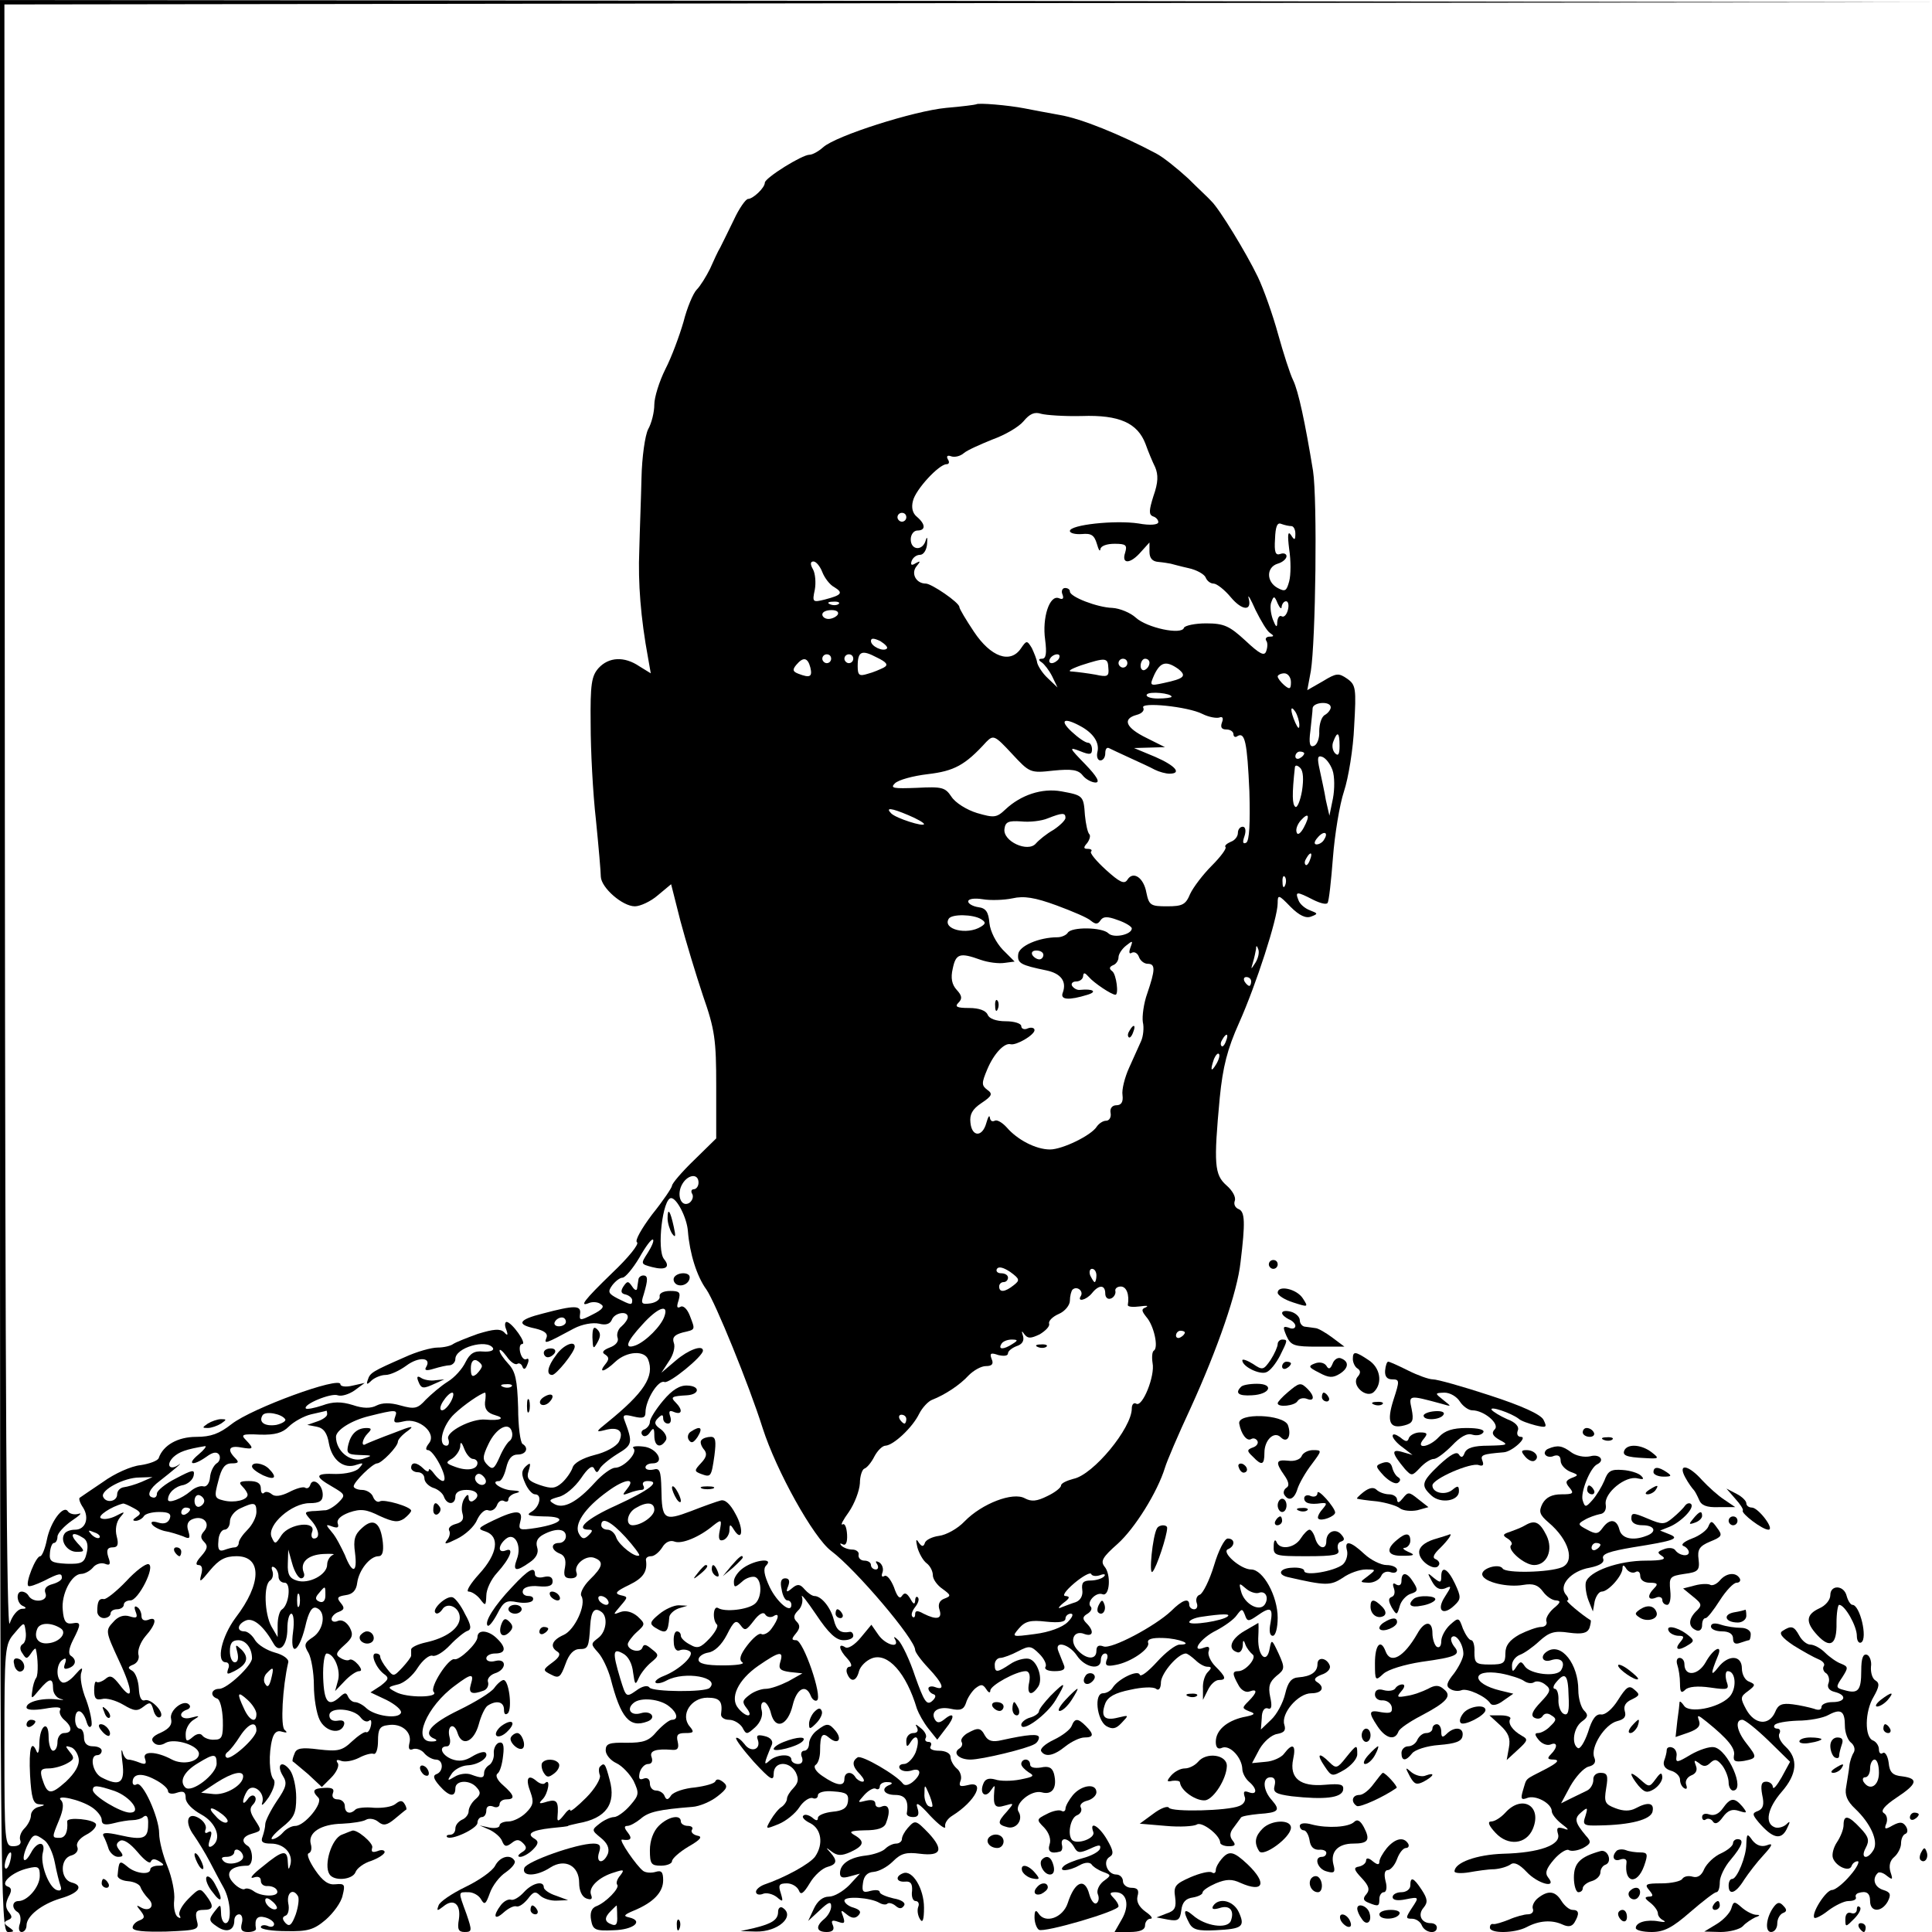 <?xml version="1.0" standalone="no"?>
<!DOCTYPE svg PUBLIC "-//W3C//DTD SVG 20010904//EN"
 "http://www.w3.org/TR/2001/REC-SVG-20010904/DTD/svg10.dtd">
<svg version="1.0" xmlns="http://www.w3.org/2000/svg"
 width="437pt" height="437pt" viewBox="0 0 437 437"
 preserveAspectRatio="xMidYMid meet">
<g transform="translate(0,437) scale(0.1,-0.1)"
fill="#000000" stroke="none">
<path d="M0 2185 c0 -2074 1 -2185 18 -2185 15 0 15 2 2 11 -12 8 -12 12 -2
16 10 4 10 8 2 18 -8 10 -8 19 -1 34 8 14 8 21 -2 24 -18 7 11 33 46 41 24 6
27 3 27 -17 0 -25 -28 -57 -48 -57 -15 0 -16 -17 -2 -25 6 -4 8 -15 5 -26 -4
-11 -2 -19 4 -19 6 0 11 7 11 15 0 21 34 48 77 61 42 12 53 29 25 36 -26 7
-27 54 -1 61 11 3 17 11 14 19 -4 9 5 20 20 28 14 7 24 18 22 24 -4 11 -66 17
-65 6 2 -23 -4 -37 -17 -37 -18 0 -18 0 -1 41 9 22 11 37 4 44 -14 14 43 2 70
-16 12 -8 22 -21 22 -28 0 -11 7 -13 27 -8 15 4 34 7 43 7 8 0 20 3 25 8 7 5
11 -1 10 -18 0 -32 -11 -36 -64 -24 -31 7 -41 6 -37 -2 4 -7 9 -20 12 -30 4
-9 13 -17 21 -17 12 0 13 3 4 14 -9 11 -9 16 0 22 8 5 23 -5 40 -25 15 -18 28
-28 30 -22 3 7 9 7 19 1 13 -8 12 -10 -2 -10 -10 0 -18 -4 -18 -8 0 -14 -34
-10 -52 6 -18 15 -19 13 -22 -20 -1 -6 10 -12 23 -13 14 -1 27 -7 29 -14 2 -6
10 -18 18 -26 16 -16 2 -31 -18 -19 -10 6 -10 4 0 -8 10 -13 10 -17 -3 -22 -8
-3 -15 -10 -15 -16 0 -8 26 -10 76 -9 73 3 75 4 69 26 -4 18 -1 23 15 23 23 0
25 8 6 33 -13 17 -15 17 -40 -8 -15 -15 -23 -31 -20 -37 4 -7 2 -8 -4 -4 -6 4
-10 21 -8 38 2 17 -5 51 -15 76 -10 24 -19 58 -19 75 0 36 -38 120 -51 111 -5
-3 -9 -1 -9 5 0 19 20 22 50 6 16 -8 30 -20 30 -26 0 -6 9 -8 20 -4 15 5 20 2
20 -12 0 -11 15 -26 35 -37 35 -19 48 -57 24 -72 -8 -4 -9 1 -4 16 5 15 4 20
-4 16 -6 -4 -9 -2 -6 6 3 7 -3 18 -14 25 -27 17 -35 -8 -12 -39 9 -13 25 -39
35 -58 10 -19 24 -46 32 -60 16 -29 19 -80 4 -80 -5 0 -10 10 -10 23 -1 21 -1
21 -15 3 -13 -17 -13 -21 5 -33 22 -16 40 -10 40 13 0 8 5 14 11 14 6 0 9 -9
6 -20 -4 -15 0 -20 14 -20 10 0 18 3 18 7 -4 23 3 31 21 26 11 -3 20 -10 20
-15 0 -6 -7 -8 -15 -4 -8 3 -15 1 -15 -3 0 -5 26 -9 58 -9 48 -1 62 3 89 26
17 15 35 39 38 55 6 24 5 27 -16 25 -16 -2 -29 7 -46 32 -13 19 -20 36 -15 38
6 2 8 11 5 21 -7 26 23 45 71 46 23 1 48 5 54 9 7 4 20 2 28 -5 11 -9 19 -8
37 7 12 10 24 20 26 21 1 1 0 7 -4 13 -5 8 -10 8 -20 0 -8 -7 -30 -10 -49 -9
-19 2 -38 0 -42 -4 -12 -12 -24 -8 -24 8 0 8 -7 15 -16 15 -10 0 -14 6 -11 14
4 10 -2 13 -19 12 -26 -1 -29 -7 -14 -22 12 -12 -31 -64 -52 -64 -9 0 -21 -7
-28 -15 -7 -8 -18 -15 -24 -15 -6 0 4 12 21 26 28 22 33 32 33 68 0 23 -6 51
-14 62 -18 24 -32 13 -16 -13 10 -16 8 -25 -14 -57 -14 -21 -26 -45 -26 -52 0
-7 -3 -19 -6 -28 -5 -12 0 -16 19 -16 29 0 50 -22 44 -47 -4 -14 -5 -13 -6 5
-1 29 -11 28 -57 -10 -22 -17 -31 -28 -21 -25 11 4 17 1 17 -7 0 -8 7 -13 16
-12 9 0 19 -4 21 -11 5 -14 -36 -14 -54 0 -7 5 -16 7 -20 4 -4 -2 -16 4 -25
14 -21 22 -7 39 32 39 6 0 10 9 10 19 0 11 -4 23 -10 26 -16 10 -11 22 12 28
20 6 20 7 5 30 -12 18 -13 27 -5 35 7 7 8 15 4 19 -4 4 -11 1 -16 -7 -6 -8
-10 -10 -10 -5 0 6 4 16 9 24 13 20 42 -4 34 -27 -3 -9 4 -3 15 13 11 18 16
34 11 40 -10 10 -12 59 -3 92 4 14 11 20 22 16 11 -3 13 -2 6 4 -10 7 -5 97 8
153 2 7 -11 17 -30 22 -18 5 -38 17 -45 28 -6 11 -17 20 -24 20 -19 0 -16 17
4 25 17 6 40 -14 62 -53 13 -23 31 -4 31 34 0 19 4 34 9 34 5 0 7 -18 4 -40
-8 -58 12 -50 27 9 8 36 16 48 26 44 22 -8 17 -49 -8 -66 -20 -13 -21 -18 -10
-36 6 -11 12 -44 12 -73 0 -29 6 -64 13 -78 13 -27 47 -34 55 -12 3 9 -3 12
-14 10 -12 -2 -19 3 -19 12 0 20 56 16 71 -5 6 -8 14 -11 19 -7 4 4 6 -1 4
-11 -2 -10 -7 -17 -11 -15 -3 2 -18 -8 -32 -21 -22 -21 -32 -23 -75 -18 -39 5
-51 3 -55 -10 -4 -9 -5 -16 -4 -17 2 -1 17 -14 35 -29 l31 -29 21 21 c12 12
19 27 15 33 -5 7 -2 9 8 5 9 -3 26 0 40 7 13 7 28 11 33 9 6 -2 10 12 10 29 0
27 4 34 23 36 30 5 55 -16 48 -41 -3 -13 0 -17 9 -13 7 2 19 -2 25 -10 7 -8
19 -14 26 -14 17 0 18 -27 1 -33 -8 -3 -7 -10 7 -26 22 -25 36 -27 36 -6 0 19
34 20 49 1 9 -10 8 -16 -4 -26 -8 -7 -15 -19 -15 -27 0 -7 -7 -16 -15 -19 -8
-4 -15 -12 -15 -20 0 -8 -5 -14 -12 -14 -6 0 -9 -2 -7 -5 9 -9 69 19 69 32 0
7 5 13 10 13 6 0 10 7 10 15 0 9 6 12 15 9 8 -4 15 -1 15 5 0 6 7 11 15 11 21
0 19 9 -7 32 -13 11 -18 22 -13 26 6 4 11 22 13 41 3 24 0 32 -10 29 -7 -3
-12 -14 -11 -24 1 -10 -4 -22 -10 -26 -7 -4 -12 -12 -12 -18 0 -12 -5 -13 -29
-4 -10 4 -27 2 -38 -5 -16 -10 -17 -9 -7 6 6 10 22 19 36 20 26 1 51 19 41 29
-4 3 -17 -1 -30 -9 -16 -10 -30 -12 -46 -6 -23 9 -31 29 -11 29 6 0 9 9 6 20
-7 27 10 36 18 10 10 -32 37 -20 48 20 5 19 14 38 20 42 20 13 37 9 37 -9 0
-10 3 -13 9 -8 10 12 2 75 -10 75 -4 0 -14 -8 -21 -18 -7 -10 -43 -32 -80 -50
-64 -31 -83 -54 -55 -65 7 -3 5 -6 -6 -6 -46 -2 -13 79 53 127 36 27 43 28 35
2 -6 -20 2 -24 29 -14 8 3 12 12 10 19 -3 7 4 16 15 20 27 8 28 35 1 28 -11
-3 -20 0 -20 6 0 6 9 11 20 11 24 0 26 13 4 34 -19 19 -44 21 -44 3 0 -14 -41
-53 -52 -50 -13 4 -57 -64 -47 -74 13 -13 -61 -14 -86 0 -19 10 -19 11 5 17
14 3 34 20 45 38 11 17 26 29 33 27 7 -3 25 8 40 24 15 16 33 30 39 32 10 3 9
13 -5 38 -9 19 -22 36 -28 38 -14 5 -48 -27 -39 -35 3 -4 10 0 15 7 11 19 40
6 40 -18 0 -24 -31 -46 -77 -56 -18 -4 -33 -11 -33 -16 0 -5 0 -11 0 -14 0 -3
-9 -15 -20 -27 -20 -21 -20 -21 -35 -2 -8 10 -15 22 -15 27 0 4 -4 7 -10 7
-13 0 0 -32 18 -46 13 -9 11 -13 -7 -27 l-23 -15 36 -17 c20 -10 35 -23 33
-29 -5 -15 -58 -8 -78 10 -8 8 -20 14 -26 14 -6 0 -13 6 -16 13 -4 9 -7 9 -18
-1 -26 -24 -36 -13 -38 43 -1 31 3 55 8 55 17 0 33 -39 25 -63 l-6 -22 21 22
c12 13 27 23 33 23 7 0 6 5 -2 15 -7 8 -15 13 -19 11 -4 -3 -13 -1 -21 4 -12
7 -10 12 9 29 18 16 21 23 12 40 -7 12 -17 18 -26 15 -8 -4 -15 -2 -15 4 0 5
7 13 16 16 13 5 14 9 5 20 -10 12 -8 15 11 18 16 2 24 11 26 28 4 29 29 60 48
60 9 0 12 10 10 31 -5 45 -21 57 -47 33 -17 -15 -20 -27 -16 -56 6 -47 -6 -49
-23 -5 -8 17 -20 41 -29 51 -15 18 -15 19 1 13 12 -4 15 -2 12 7 -3 9 7 18 26
25 26 9 39 7 69 -8 31 -14 41 -15 55 -6 9 7 16 15 16 18 0 9 -62 27 -71 21 -5
-3 -12 2 -15 10 -3 9 -15 16 -25 16 -10 0 -19 4 -19 8 0 10 43 52 53 52 10 0
47 38 47 49 0 5 10 16 23 25 16 12 8 11 -32 -5 -30 -11 -59 -23 -63 -25 -12
-8 -9 11 4 24 9 9 9 12 -3 12 -21 0 -35 -13 -41 -37 -5 -20 -2 -23 25 -24 31
-1 31 -1 7 -9 -28 -8 -60 18 -60 50 0 15 34 37 75 47 60 15 65 15 59 -1 -5
-14 -2 -16 19 -11 35 9 76 -27 57 -50 -7 -9 -8 -15 -2 -15 13 0 45 -61 36 -69
-3 -3 -12 3 -20 13 -8 11 -14 16 -14 11 0 -5 -5 -4 -12 3 -15 15 -28 16 -28 2
0 -5 7 -10 15 -10 8 0 15 -6 15 -14 0 -8 9 -17 19 -21 11 -3 22 -12 25 -20 7
-20 26 -19 26 0 0 9 9 15 25 15 25 0 33 -14 15 -25 -5 -3 -10 0 -10 7 0 9 -3
9 -10 -2 -5 -8 -7 -23 -4 -33 4 -13 0 -20 -15 -24 -11 -3 -18 -9 -15 -15 3 -5
1 -15 -5 -22 -8 -10 -2 -9 22 3 19 9 40 28 46 43 7 15 18 25 25 22 8 -3 16 2
20 11 3 9 10 13 16 10 5 -3 10 -2 10 4 0 5 8 12 18 14 11 3 7 5 -10 6 -24 1
-52 21 -29 21 5 0 12 13 16 30 5 21 13 30 26 30 19 0 26 15 11 24 -5 3 -10 40
-10 82 -2 63 -6 82 -22 99 -11 12 -20 25 -20 30 0 5 7 -1 16 -13 8 -12 19 -20
24 -17 4 3 10 0 12 -7 3 -7 7 -5 11 6 4 9 3 15 -2 12 -5 -3 -11 3 -14 14 -3
11 -1 20 4 20 12 0 -23 49 -35 50 -4 0 -5 -8 -1 -17 5 -14 3 -15 -5 -6 -9 8
-23 7 -59 -4 -25 -9 -50 -19 -56 -23 -5 -4 -21 -8 -35 -8 -14 0 -47 -9 -75
-22 -73 -32 -78 -35 -83 -51 -4 -11 -2 -12 9 -1 7 6 21 12 31 12 11 0 32 10
47 21 28 21 58 19 45 -3 -5 -8 1 -9 17 -4 13 4 30 8 37 8 6 1 12 7 12 14 0 26
71 46 85 25 3 -6 -7 -9 -22 -8 -20 2 -30 -4 -40 -24 -7 -15 -25 -35 -40 -44
-16 -10 -38 -29 -50 -41 -18 -20 -25 -22 -57 -13 -24 7 -42 6 -54 0 -13 -7
-31 -7 -54 1 -26 8 -45 8 -69 -1 -18 -6 -34 -9 -37 -7 -8 9 57 36 72 30 8 -3
25 2 38 11 l23 17 -27 -6 c-16 -4 -28 -2 -28 3 0 19 -200 -54 -246 -90 -28
-22 -47 -29 -80 -29 -42 0 -75 -19 -85 -48 -2 -6 -21 -13 -41 -16 -21 -2 -59
-19 -85 -38 -27 -18 -50 -34 -53 -36 -2 -2 1 -12 8 -22 15 -24 5 -50 -18 -50
-11 0 -21 -4 -24 -9 -11 -16 6 -41 27 -41 19 0 20 1 2 20 -19 21 -11 27 14 11
9 -6 11 -18 7 -34 -5 -22 -11 -25 -46 -24 -34 2 -39 5 -37 25 1 12 5 22 9 22
4 0 8 6 8 14 0 8 15 24 32 36 18 12 25 19 16 16 -10 -3 -20 0 -24 5 -10 17
-40 -23 -48 -64 -4 -20 -11 -37 -15 -37 -10 0 -34 -61 -27 -67 2 -3 18 3 35
11 35 18 41 19 41 7 0 -5 -10 -11 -21 -14 -15 -4 -20 -11 -16 -21 7 -18 -27
-23 -38 -6 -3 6 -10 10 -16 10 -14 0 -11 -28 4 -33 8 -4 6 -6 -4 -6 -9 -1 -21
-15 -27 -33 -7 -23 -10 517 -11 1814 l-1 1848 2183 3 2182 2 -2187 3 -2188 2
0 -2185z m1090 -905 c0 -4 -6 -12 -12 -18 -10 -8 -13 -5 -13 13 0 14 5 21 13
18 6 -3 12 -9 12 -13z m67 -46 c-3 -3 -12 -4 -19 -1 -8 3 -5 6 6 6 11 1 17 -2
13 -5z m-137 -34 c-6 -11 -15 -20 -20 -20 -6 0 -5 9 2 20 7 11 16 20 21 20 4
0 3 -9 -3 -20z m77 -2 c-1 -15 5 -24 23 -29 25 -7 11 -13 -22 -10 -31 3 -91
-28 -84 -44 3 -8 1 -15 -4 -15 -21 0 -9 47 18 72 22 21 59 46 69 48 2 0 2 -10
0 -22z m-452 -38 c3 -4 -7 -10 -20 -13 -26 -4 -41 6 -31 22 7 10 43 3 51 -9z
m95 11 c0 -5 -10 -12 -22 -16 l-23 -8 21 -4 c16 -3 24 -14 28 -38 7 -38 34
-59 63 -48 15 5 16 4 5 -8 -7 -8 -30 -13 -52 -13 -48 2 -50 -5 -8 -29 29 -17
30 -19 14 -35 -9 -9 -22 -17 -29 -18 -6 0 -21 -2 -31 -2 -18 -2 -18 -3 -3 -20
19 -21 22 -42 7 -42 -5 0 -7 7 -4 15 10 26 -51 19 -69 -7 -14 -22 -15 -22 -23
-4 -10 27 46 76 86 76 23 0 30 5 30 19 0 23 -22 40 -28 23 -2 -7 -7 -10 -12
-7 -4 3 -21 -2 -36 -10 -18 -9 -32 -11 -39 -5 -7 6 -15 7 -18 3 -4 -3 -7 1 -7
10 0 12 -8 17 -27 17 -21 0 -24 -3 -15 -12 7 -7 12 -15 12 -19 0 -12 -30 -19
-54 -13 -21 5 -22 8 -12 45 7 29 15 39 30 39 16 0 17 3 8 12 -19 19 -14 29 13
24 29 -5 30 -3 11 17 -12 12 -8 14 32 12 34 -1 51 4 65 18 11 11 34 24 51 28
17 4 32 7 34 8 1 1 2 -3 2 -8z m413 -60 c-5 -3 -16 -20 -23 -37 -12 -27 -16
-29 -27 -18 -12 12 -12 19 2 48 17 36 47 52 53 27 2 -7 0 -16 -5 -20z m-83
-41 c5 0 10 -4 10 -9 0 -15 -23 -19 -50 -9 -22 8 -23 10 -7 19 9 6 17 18 18
27 0 12 3 11 9 -5 5 -13 14 -23 20 -23z m-621 10 c-28 -23 -13 -27 18 -5 15
11 24 12 29 4 3 -6 1 -15 -6 -19 -7 -5 -14 -19 -15 -32 -1 -13 -8 -22 -15 -20
-7 2 -20 -3 -29 -11 -20 -17 -51 -29 -51 -19 0 15 16 30 35 33 11 3 21 12 23
21 3 15 -2 14 -40 -6 -24 -12 -43 -28 -43 -34 0 -7 -4 -11 -10 -9 -14 3 -7 20
16 37 27 21 58 47 42 36 -20 -13 -28 1 -11 18 13 12 29 18 72 25 4 0 -2 -8
-15 -19z m648 -66 c-9 -9 -28 6 -21 18 4 6 10 6 17 -1 6 -6 8 -13 4 -17z
m-777 4 c-14 -6 -32 -11 -40 -12 -8 -1 -15 -8 -15 -16 0 -17 -26 -21 -32 -5
-5 15 48 43 82 43 l30 1 -25 -11z m142 -43 c0 -5 -5 -11 -11 -13 -6 -2 -11 4
-11 13 0 9 5 15 11 13 6 -2 11 -8 11 -13z m-160 -16 c17 -9 18 -13 7 -20 -9
-6 -10 -9 -2 -9 6 0 15 5 18 10 3 6 19 10 35 10 22 0 28 -4 24 -15 -4 -10 -13
-13 -26 -9 -13 4 -18 2 -14 -4 3 -5 16 -12 28 -15 13 -2 31 -8 42 -12 15 -7
17 -5 12 12 -5 14 -1 23 10 27 23 9 41 -9 26 -27 -9 -10 -9 -16 0 -25 9 -9 7
-16 -7 -32 -11 -12 -14 -20 -6 -20 8 0 10 -8 6 -22 -5 -19 -2 -17 20 10 20 24
34 32 60 32 58 0 57 -62 -2 -139 -32 -43 -45 -101 -22 -101 6 0 9 -7 5 -15 -4
-13 -2 -13 14 -5 29 15 34 30 17 48 -15 14 -15 13 -10 -6 3 -13 1 -22 -6 -22
-6 0 -11 11 -11 25 0 18 5 25 19 25 17 0 31 -18 31 -41 0 -16 -56 -69 -74 -69
-18 0 -22 -16 -5 -22 7 -2 12 -24 13 -48 1 -39 -2 -45 -19 -45 -11 -1 -23 4
-27 9 -4 6 -13 5 -22 -3 -14 -12 -16 -10 -16 7 0 12 8 26 18 32 15 9 14 10 -5
5 -24 -7 -33 10 -10 18 6 2 9 7 5 11 -12 14 -46 -13 -41 -32 3 -13 -4 -22 -23
-31 -19 -8 -24 -15 -16 -23 6 -6 16 -7 27 0 21 11 75 -6 75 -25 0 -18 -36 -26
-61 -13 -35 19 -68 20 -61 2 4 -12 1 -14 -12 -9 -10 4 -21 7 -26 7 -5 0 -11 8
-13 18 -3 9 -3 -2 0 -25 6 -46 -6 -55 -48 -33 -20 11 -27 50 -9 50 6 0 10 5
10 10 0 6 -9 10 -20 10 -13 0 -20 7 -20 20 0 11 -4 20 -10 20 -5 0 -10 9 -10
20 0 27 16 25 25 -2 4 -14 8 -18 12 -11 2 7 -3 33 -12 58 -10 24 -15 52 -11
62 4 13 1 12 -14 -5 -11 -13 -24 -21 -30 -17 -14 8 -13 42 2 51 7 5 9 2 5 -9
-4 -11 -2 -14 9 -10 16 6 18 19 4 28 -6 4 -4 17 5 35 19 37 19 42 -2 38 -14
-2 -19 5 -21 30 -4 36 20 82 42 82 7 0 19 6 26 14 6 8 18 12 27 9 12 -5 14 -1
8 15 -5 16 -2 22 10 22 11 0 14 6 9 25 -4 15 -1 32 7 42 13 15 12 15 -9 4 -12
-6 -27 -9 -34 -5 -8 5 23 26 50 33 2 1 13 -4 24 -10z m278 -9 c0 -11 -9 -29
-20 -40 -11 -11 -20 -24 -20 -30 0 -5 -4 -10 -9 -10 -5 0 -16 -3 -24 -6 -11
-4 -15 1 -13 20 0 14 7 26 14 26 6 0 12 8 12 18 0 11 10 24 23 30 32 15 37 14
37 -8z m-150 6 c0 -3 -4 -8 -10 -11 -5 -3 -10 -1 -10 4 0 6 5 11 10 11 6 0 10
-2 10 -4z m-205 -64 c-3 -3 -11 0 -18 7 -9 10 -8 11 6 5 10 -3 15 -9 12 -12z
m456 -92 c6 0 9 6 6 13 -9 23 9 40 44 42 19 1 28 0 22 -2 -7 -3 -13 -13 -13
-22 0 -23 -42 -45 -69 -36 -16 5 -21 14 -20 38 l1 32 9 -32 c5 -18 14 -33 20
-33z m-51 4 c0 -8 6 -14 14 -14 15 0 10 -51 -7 -61 -5 -4 -9 -19 -9 -35 l0
-27 -14 24 c-16 29 -18 95 -3 104 6 4 8 14 5 22 -3 8 -1 11 4 8 6 -3 10 -13
10 -21z m106 -43 c0 -11 -5 -17 -13 -14 -10 4 -11 9 -2 19 15 18 15 18 15 -5z
m-59 -23 c-3 -7 -5 -2 -5 12 0 14 2 19 5 13 2 -7 2 -19 0 -25z m-626 -87 c-6
-4 -7 -12 0 -21 8 -13 10 -13 19 0 5 8 10 13 11 10 5 -19 6 -57 1 -65 -4 -5
-8 -19 -9 -30 -3 -19 -2 -19 16 3 23 27 31 28 31 3 0 -11 8 -22 18 -24 9 -2 5
-3 -9 -1 -33 4 -69 -5 -69 -18 0 -6 16 -7 41 -3 27 5 39 4 35 -3 -3 -5 1 -15
9 -22 19 -16 19 -30 0 -30 -8 0 -15 -9 -15 -20 0 -11 -4 -20 -10 -20 -5 0 -10
14 -10 31 0 40 -20 27 -21 -14 0 -18 -3 -26 -6 -19 -12 29 -18 7 -15 -53 3
-52 7 -65 20 -66 15 -1 15 -2 0 -6 -10 -2 -18 -11 -18 -19 0 -9 -7 -22 -15
-30 -8 -8 -12 -20 -9 -27 3 -8 -4 -13 -16 -13 -19 0 -20 6 -20 228 0 222 1
229 23 254 22 26 22 26 25 4 2 -13 -1 -26 -7 -29z m86 36 c16 -10 -2 -32 -29
-34 -21 -2 -32 12 -24 32 5 15 31 16 53 2z m476 -116 c-4 -15 -8 -19 -13 -10
-5 6 -3 18 3 24 16 17 17 14 10 -14z m-33 -78 c0 -22 -16 -15 -28 12 -17 36
-15 41 8 20 11 -10 20 -24 20 -32z m0 -37 c0 -17 -60 -70 -68 -61 -4 3 -2 9 4
13 5 4 17 19 27 35 19 29 37 36 37 13z m-402 -64 c2 -15 -8 -32 -29 -52 -35
-31 -42 -30 -54 8 -5 18 -2 22 15 22 12 0 30 5 41 11 17 9 18 13 7 26 -11 14
-11 15 2 11 8 -2 16 -14 18 -26z m312 -11 c0 -24 -57 -68 -71 -54 -14 14 -3
36 29 55 36 22 42 22 42 -1z m60 -29 c0 -20 -40 -43 -67 -40 l-28 3 35 23 c36
23 60 28 60 14z m-291 -33 c36 -13 63 -49 35 -49 -21 0 -84 38 -84 51 0 12 10
11 49 -2z m244 -53 c10 -8 15 -16 10 -18 -4 -3 -16 3 -25 14 -21 21 -11 24 15
4z m-402 -59 c9 -7 19 -29 23 -50 4 -21 10 -45 13 -53 3 -9 0 -12 -9 -9 -18 7
-38 60 -31 85 7 26 -13 26 -27 -1 -16 -29 -23 -17 -9 15 14 29 17 30 40 13z
m449 -37 c0 -13 -33 -21 -44 -10 -7 7 -5 10 7 10 9 0 17 5 17 11 0 5 5 7 10 4
6 -3 10 -10 10 -15z m-527 -10 c-3 -12 -8 -19 -11 -16 -5 6 5 36 12 36 2 0 2
-9 -1 -20z m651 -79 c3 -5 1 -23 -5 -41 -9 -24 -14 -29 -23 -20 -8 9 -8 14 0
17 6 2 9 15 6 28 -4 24 11 35 22 16z m-48 -28 c-7 -7 -26 7 -26 19 0 6 6 6 15
-2 9 -7 13 -15 11 -17z"/>
<path d="M570 1053 c0 -5 11 -13 25 -20 27 -12 33 -5 13 15 -13 13 -38 16 -38
5z"/>
<path d="M395 860 c3 -5 8 -10 11 -10 2 0 4 5 4 10 0 6 -5 10 -11 10 -5 0 -7
-4 -4 -10z"/>
<path d="M285 793 c-22 -23 -45 -41 -50 -40 -11 2 -15 -5 -15 -28 0 -8 7 -15
15 -15 8 0 15 5 15 10 0 6 7 10 15 10 8 0 15 5 15 10 0 6 7 10 15 10 18 0 57
77 41 82 -6 2 -29 -15 -51 -39z"/>
<path d="M307 724 c5 -13 2 -15 -14 -10 -13 4 -26 0 -37 -13 -18 -19 -17 -22
13 -87 33 -70 33 -97 1 -54 -15 19 -21 22 -32 12 -8 -6 -17 -9 -20 -6 -3 2 -5
-6 -5 -19 0 -19 4 -23 18 -20 9 3 31 -3 48 -13 25 -15 32 -15 46 -4 14 11 17
10 22 -8 3 -12 10 -19 15 -16 13 8 -21 44 -35 38 -8 -2 -12 8 -13 27 -1 17 -7
35 -15 40 -11 6 -10 9 3 14 9 4 14 14 11 23 -2 10 5 28 16 41 25 28 27 46 6
37 -9 -3 -15 0 -15 9 0 7 -4 17 -10 20 -6 4 -7 -1 -3 -11z"/>
<path d="M236 497 c3 -10 9 -15 12 -12 3 3 0 11 -7 18 -10 9 -11 8 -5 -6z"/>
<path d="M230 455 c7 -9 15 -13 17 -11 7 7 -7 26 -19 26 -6 0 -6 -6 2 -15z"/>
<path d="M32 606 c1 -10 8 -17 13 -17 15 1 12 24 -3 29 -9 3 -13 -2 -10 -12z"/>
<path d="M60 469 c0 -5 5 -7 10 -4 6 3 10 8 10 11 0 2 -4 4 -10 4 -5 0 -10 -5
-10 -11z"/>
<path d="M2208 4134 c-2 -1 -32 -5 -68 -8 -73 -7 -249 -63 -278 -89 -10 -9
-24 -17 -31 -17 -17 0 -100 -52 -101 -63 0 -12 -27 -37 -38 -37 -5 0 -20 -21
-32 -47 -13 -27 -27 -55 -31 -63 -5 -8 -15 -30 -23 -48 -9 -18 -22 -39 -30
-47 -8 -8 -22 -41 -30 -73 -9 -31 -27 -80 -41 -107 -14 -28 -25 -64 -25 -80 0
-17 -6 -42 -14 -56 -7 -14 -14 -63 -15 -110 -1 -46 -4 -120 -5 -164 -3 -73 3
-152 20 -244 l6 -34 -26 16 c-34 23 -69 21 -92 -4 -16 -18 -19 -36 -18 -127 0
-59 5 -156 12 -217 6 -60 11 -118 11 -128 1 -25 49 -67 77 -67 12 0 36 11 52
25 l30 25 21 -83 c12 -45 35 -121 51 -169 27 -77 30 -100 30 -205 l0 -118 -50
-49 c-28 -27 -50 -53 -50 -58 0 -4 -20 -34 -45 -65 -24 -32 -40 -60 -34 -63 5
-4 -20 -35 -56 -69 -65 -63 -76 -78 -52 -68 8 3 20 2 26 -3 9 -5 4 -12 -18
-23 -29 -15 -31 -14 -29 1 3 20 -12 20 -84 1 -56 -14 -61 -25 -17 -34 20 -5
29 -11 25 -21 -6 -15 -3 -14 62 21 19 10 43 14 57 11 15 -4 25 -1 29 9 6 16
36 21 36 6 0 -5 -6 -14 -14 -21 -8 -6 -12 -18 -9 -26 3 -8 -4 -17 -18 -22 -15
-6 -19 -11 -10 -16 9 -6 9 -11 0 -22 -17 -21 -1 -17 23 6 26 24 66 26 74 5 15
-38 -9 -75 -93 -143 -25 -20 -26 -22 -6 -17 32 9 45 -2 33 -26 -6 -11 -30 -24
-55 -30 -27 -7 -47 -18 -50 -29 -3 -9 -14 -25 -24 -34 -15 -13 -23 -14 -50 -5
-26 9 -31 15 -25 33 5 17 4 19 -7 9 -10 -10 -10 -18 -1 -38 6 -14 16 -25 22
-25 17 0 11 -28 -7 -39 -14 -8 -9 -10 27 -11 54 0 44 -16 -17 -26 -39 -6 -41
-5 -36 15 7 26 -9 27 -61 2 -35 -17 -37 -19 -18 -25 33 -11 28 -50 -14 -96
-20 -22 -31 -40 -24 -40 7 0 19 -8 26 -17 12 -16 13 -16 14 8 0 14 11 37 24
51 30 33 40 59 20 51 -18 -7 -18 11 0 26 20 17 37 -15 25 -46 -10 -27 -2 -29
29 -7 15 10 21 22 17 34 -4 13 1 22 14 29 28 15 51 14 51 -4 0 -8 -7 -15 -15
-15 -20 0 -19 -16 1 -24 11 -4 15 -14 12 -31 -4 -19 -1 -25 13 -25 11 0 16 5
13 13 -7 18 22 41 41 33 21 -8 19 -20 -11 -49 -14 -14 -23 -31 -19 -37 12 -19
-15 -77 -40 -88 -27 -12 -32 -27 -14 -38 8 -5 4 -13 -11 -24 -23 -17 -23 -18
-3 -28 17 -9 21 -6 32 24 8 23 19 34 32 34 19 0 21 3 24 53 2 32 9 42 24 32
17 -10 13 -46 -6 -60 -17 -13 -17 -14 0 -33 10 -11 22 -37 28 -58 23 -90 43
-113 83 -98 22 8 9 26 -14 19 -23 -7 -34 9 -17 23 16 14 61 9 81 -8 18 -14 21
-30 6 -30 -6 0 -21 -12 -34 -26 -18 -22 -30 -26 -69 -26 -39 1 -47 -2 -47 -17
0 -10 11 -23 24 -29 13 -6 30 -24 39 -40 13 -28 13 -32 -8 -56 -12 -14 -29
-26 -36 -26 -8 0 -23 -7 -33 -15 -18 -14 -18 -15 3 -32 15 -12 20 -24 16 -36
-10 -24 -28 -22 -20 3 5 15 2 20 -13 20 -37 0 -150 -40 -156 -55 -7 -20 27
-20 59 1 33 21 65 4 65 -35 0 -17 6 -31 16 -35 11 -4 15 -2 11 8 -7 17 18 41
53 51 21 7 23 6 13 -7 -7 -8 -10 -17 -7 -21 7 -7 -26 -41 -48 -49 -10 -4 -14
-15 -11 -31 4 -22 9 -25 51 -23 45 1 69 21 35 29 -14 3 -12 6 12 16 43 18 65
41 65 68 0 19 -4 23 -17 19 -10 -3 -22 -2 -28 2 -15 11 -57 72 -48 71 20 -3
24 2 13 16 -8 10 -9 15 -1 15 6 0 19 7 30 16 18 16 42 21 117 27 16 1 42 12
57 24 22 17 24 23 13 32 -9 7 -15 8 -18 2 -1 -5 -23 -11 -46 -14 -24 -2 -48
-10 -54 -18 -7 -11 -11 -11 -15 -1 -2 6 -11 12 -19 12 -8 0 -14 7 -14 16 0 10
-6 14 -14 11 -10 -4 -12 0 -9 14 3 10 11 19 19 19 8 0 11 6 8 15 -6 15 9 20
47 17 12 -1 15 4 12 18 -4 16 0 20 17 20 19 0 21 2 10 15 -22 26 3 65 40 65
28 0 35 -8 31 -37 -1 -7 7 -13 18 -13 11 0 24 -8 30 -17 9 -17 10 -17 29 0 12
11 18 26 15 38 -3 10 -1 19 5 19 5 0 13 -12 16 -26 10 -38 38 -27 49 19 9 38
30 49 41 21 3 -8 10 -13 14 -10 13 8 -31 136 -47 136 -11 0 -11 3 -1 15 10 12
10 19 2 27 -8 8 -7 15 3 25 8 7 12 21 9 31 -3 9 11 -9 32 -40 28 -42 45 -58
62 -58 12 0 22 4 22 10 0 5 -3 9 -7 9 -22 -4 -31 3 -37 27 -7 28 -28 54 -44
54 -5 0 -15 7 -22 15 -10 12 -16 13 -28 3 -13 -11 -15 -10 -9 5 4 11 2 17 -7
17 -9 0 -12 -8 -8 -25 2 -14 8 -25 13 -25 5 0 9 -4 9 -10 0 -21 -32 5 -49 40
-13 28 -15 42 -8 49 18 18 -25 13 -51 -5 -12 -8 -22 -22 -22 -31 0 -14 2 -15
18 -1 9 9 23 13 30 11 16 -6 16 -48 -1 -61 -16 -13 -68 -19 -83 -9 -11 6 -13
-28 -2 -38 3 -4 -5 -18 -17 -31 -20 -21 -27 -24 -44 -14 -12 6 -21 15 -21 20
0 6 -4 10 -9 10 -5 0 -8 -11 -7 -24 0 -14 6 -22 13 -19 7 3 17 2 23 -2 13 -8
-23 -42 -59 -56 -13 -5 -21 -12 -18 -15 3 -3 14 -1 25 5 41 22 122 7 97 -17
-10 -10 -129 -9 -136 1 -4 6 -17 3 -30 -7 -23 -16 -23 -15 -36 27 -18 60 -17
70 6 57 12 -6 21 -23 23 -43 4 -28 5 -30 13 -12 5 11 18 27 28 35 18 15 18 17
1 30 -13 11 -18 12 -21 3 -5 -13 -33 -6 -33 8 0 4 9 17 20 27 20 18 20 19 2
36 -12 10 -26 14 -38 10 -18 -7 -18 -7 -1 13 18 21 18 21 0 25 -14 4 -9 9 20
23 33 16 42 31 38 57 0 5 5 8 12 8 7 0 18 9 25 20 7 12 18 17 28 13 16 -6 56
10 88 37 18 14 19 13 14 -12 -4 -19 -1 -25 9 -21 7 3 13 13 13 22 0 14 2 14
10 1 19 -30 23 1 4 35 -12 23 -24 34 -34 31 -8 -2 -39 -13 -67 -24 -61 -23
-66 -20 -67 50 -1 42 -4 48 -18 44 -10 -2 -18 0 -18 5 0 5 7 9 16 9 29 0 11
35 -21 38 -17 2 -27 0 -22 -4 10 -10 -22 -44 -42 -44 -8 0 -29 -15 -46 -34
-39 -43 -70 -60 -91 -48 -14 8 -12 10 9 16 15 3 37 22 51 42 16 24 26 31 30
22 5 -10 7 -10 12 -1 3 7 21 22 40 34 35 21 36 25 16 78 -4 11 1 12 21 7 21
-5 27 -3 27 9 0 28 29 75 43 69 11 -4 87 58 87 71 0 14 -33 2 -61 -22 l-33
-28 17 26 c10 14 15 33 11 42 -4 12 2 18 20 23 30 7 29 5 16 39 -6 15 -15 23
-21 19 -8 -4 -9 0 -4 15 5 18 2 21 -19 21 -15 0 -25 -5 -24 -12 2 -7 -8 -14
-20 -16 -21 -3 -23 -1 -16 20 10 34 10 43 -1 43 -5 0 -11 -4 -11 -10 -1 -5 -2
-14 -3 -20 -1 -5 -6 -3 -11 5 -9 13 -11 13 -20 0 -7 -11 -5 -16 5 -18 8 -2 15
-8 15 -13 0 -12 -3 -11 -33 4 -21 11 -23 15 -12 30 7 9 17 17 23 17 6 0 23 20
38 45 14 25 28 44 31 41 3 -2 -3 -16 -12 -30 -16 -25 -16 -25 10 -32 31 -8 42
0 27 18 -17 21 -3 138 16 138 13 0 36 -45 38 -75 4 -50 20 -102 42 -132 20
-29 96 -215 127 -313 31 -97 115 -248 155 -278 56 -42 190 -200 190 -224 0 -5
13 -23 30 -41 33 -35 39 -52 15 -43 -8 3 -15 1 -15 -3 0 -5 5 -11 11 -13 7 -2
6 -8 -3 -16 -12 -10 -18 0 -38 56 -12 37 -30 74 -38 82 -8 8 -12 9 -8 3 13
-23 -21 -14 -37 9 l-16 23 -24 -29 c-14 -17 -29 -26 -35 -22 -17 11 -15 -5 5
-26 9 -10 11 -18 5 -18 -6 0 -9 -7 -6 -15 8 -21 21 -19 27 5 3 11 16 24 29 29
36 14 78 -33 102 -114 4 -11 15 -31 26 -45 l20 -25 19 25 c22 27 20 40 -3 21
-10 -8 -16 -9 -21 -1 -11 18 6 31 35 25 22 -5 30 -2 35 13 3 11 13 26 21 33
13 10 17 10 25 -2 5 -8 9 -9 9 -3 0 12 59 44 80 44 8 0 11 -9 8 -25 -6 -27 4
-33 19 -12 14 17 0 61 -20 65 -10 2 -29 -3 -42 -12 -30 -20 -35 -20 -35 -1 0
8 6 15 13 15 6 0 25 7 40 15 25 13 29 13 48 -6 11 -11 17 -24 14 -29 -4 -6 6
-10 20 -10 20 0 26 4 21 15 -3 8 -9 22 -12 30 -10 25 24 17 42 -10 18 -27 54
-34 54 -10 0 8 4 15 10 15 5 0 7 -7 3 -15 -4 -12 0 -15 20 -11 35 6 79 37 74
50 -3 8 8 12 34 11 36 -1 71 -15 37 -15 -9 0 -32 -18 -51 -39 -20 -22 -37 -35
-39 -29 -4 12 -48 -9 -61 -29 -4 -7 -14 -13 -22 -13 -21 0 -14 -60 7 -74 14
-8 22 -7 35 7 17 18 17 18 -8 12 -31 -8 -40 2 -29 32 6 15 22 24 57 31 26 6
52 7 58 2 6 -5 11 1 11 16 2 21 38 63 56 64 4 0 13 -7 22 -15 8 -8 20 -15 27
-15 10 0 10 -3 1 -12 -7 -7 -12 -23 -11 -38 l0 -25 11 22 c6 13 17 23 25 23
18 0 16 7 -8 31 -11 11 -18 27 -15 34 3 10 0 12 -11 8 -31 -12 -7 22 28 39 19
10 40 25 46 34 12 16 13 16 19 1 5 -15 8 -15 27 -2 31 22 37 19 31 -15 -4 -19
-2 -30 5 -30 6 0 11 17 11 41 0 49 -33 109 -60 109 -24 0 -69 40 -52 46 16 7
16 24 -1 24 -7 0 -21 -27 -31 -61 -10 -33 -25 -63 -32 -66 -7 -2 -10 -11 -7
-19 3 -8 0 -14 -6 -14 -6 0 -11 5 -11 10 0 17 -16 11 -41 -14 -36 -34 -135
-87 -153 -80 -11 4 -16 1 -16 -10 0 -21 -23 -20 -43 2 -19 21 -8 46 16 36 20
-7 22 7 5 24 -10 10 -10 15 2 22 8 5 11 12 7 16 -10 10 12 34 27 28 16 -6 20
45 4 63 -9 12 -4 21 30 51 39 35 90 117 107 172 4 14 30 75 58 135 62 136 106
264 113 330 11 90 10 114 -4 120 -8 3 -12 11 -9 19 3 8 -5 23 -19 35 -27 24
-29 48 -15 198 7 70 17 110 44 170 38 85 87 236 87 270 0 20 2 20 29 -8 20
-20 35 -27 47 -22 16 6 15 7 -3 14 -11 4 -23 14 -26 23 -8 20 -4 20 33 1 16
-8 31 -12 33 -7 3 4 8 50 12 102 4 52 15 120 25 150 10 30 21 97 23 147 5 86
4 94 -16 108 -19 13 -24 13 -55 -6 l-35 -20 8 43 c11 69 15 387 5 453 -18 110
-33 180 -45 205 -7 14 -22 61 -34 104 -12 44 -33 103 -46 130 -26 54 -87 154
-105 171 -5 6 -29 28 -52 51 -24 22 -56 48 -73 57 -81 43 -170 79 -218 87 -28
5 -65 12 -80 15 -36 7 -105 13 -109 9z m239 -705 c85 3 126 -16 144 -63 6 -17
16 -41 22 -53 7 -17 7 -34 -4 -65 -10 -32 -11 -42 -1 -46 7 -2 12 -8 12 -13 0
-6 -18 -8 -45 -3 -53 8 -155 -3 -155 -17 0 -5 12 -8 27 -7 21 2 28 -2 34 -22
4 -14 7 -19 8 -12 1 7 14 12 32 12 26 0 29 -3 24 -20 -9 -27 12 -26 36 2 l19
21 0 -21 c0 -15 7 -22 20 -23 11 -1 23 -3 28 -4 4 -1 22 -6 40 -10 19 -4 36
-14 39 -21 3 -8 11 -14 18 -14 7 0 25 -14 39 -31 26 -31 49 -32 40 -1 -2 9 5
-3 16 -28 12 -24 26 -48 33 -52 9 -6 9 -8 -1 -8 -7 0 -11 -4 -8 -9 4 -5 3 -16
0 -24 -4 -12 -15 -6 -47 24 -36 33 -48 39 -89 39 -25 0 -48 -5 -50 -10 -5 -17
-84 0 -109 23 -12 11 -36 21 -53 22 -34 1 -96 25 -96 37 0 5 -5 8 -11 8 -6 0
-9 -7 -6 -14 4 -10 1 -13 -8 -9 -21 8 -38 -44 -31 -94 4 -31 2 -43 -7 -43 -8
0 -9 -3 -1 -8 6 -4 17 -18 24 -32 l12 -25 -22 21 c-12 11 -22 27 -24 35 -1 8
-7 22 -12 33 -11 18 -12 18 -25 -1 -24 -35 -68 -19 -106 38 -18 27 -33 52 -33
56 0 10 -63 53 -76 53 -22 0 -34 23 -21 39 10 12 9 13 -2 7 -9 -6 -12 -4 -9 5
3 8 11 14 19 14 8 0 15 11 16 25 1 14 0 18 -3 8 -7 -25 -34 -23 -34 2 0 11 7
20 15 20 19 0 19 14 -1 31 -10 8 -13 21 -9 36 6 26 59 83 76 83 6 0 7 5 3 11
-4 7 -1 10 7 7 8 -3 21 0 29 7 8 7 38 20 65 31 28 10 59 28 70 41 14 17 25 22
40 17 11 -3 53 -6 92 -5z m-397 -229 c0 -5 -4 -10 -10 -10 -5 0 -10 5 -10 10
0 6 5 10 10 10 6 0 10 -4 10 -10z m871 -20 c5 0 9 -8 9 -17 0 -15 -2 -16 -10
-3 -7 10 -8 0 -4 -32 4 -26 4 -58 0 -73 -6 -22 -9 -24 -26 -15 -26 14 -26 47
0 55 11 3 20 11 20 17 0 5 -6 8 -14 5 -11 -4 -14 4 -12 34 1 28 5 38 14 34 8
-3 18 -5 23 -5z m-1061 -104 c5 -13 17 -29 27 -34 21 -13 17 -18 -21 -28 -28
-7 -29 -6 -23 22 3 16 1 37 -4 46 -7 12 -6 18 1 18 6 0 15 -11 20 -24z m1039
-78 c1 6 5 12 10 12 5 0 7 -9 4 -20 -3 -11 -9 -17 -14 -14 -5 3 -9 -3 -10 -13
0 -14 -3 -12 -10 6 -5 14 -7 32 -3 40 5 14 7 13 14 -4 5 -11 9 -14 9 -7z
m-1002 6 c-3 -3 -12 -4 -19 -1 -8 3 -5 6 6 6 11 1 17 -2 13 -5z m-2 -24 c-3
-5 -13 -10 -21 -10 -8 0 -14 5 -14 10 0 6 9 10 21 10 11 0 17 -4 14 -10z m111
-77 c-8 -8 -36 5 -36 17 0 7 6 7 21 0 11 -7 18 -14 15 -17z m-7 -43 c-8 -4
-24 -11 -36 -14 -19 -6 -23 -4 -23 17 0 34 9 38 43 20 23 -11 27 -17 16 -23z
m-119 20 c0 -5 -4 -10 -10 -10 -5 0 -10 5 -10 10 0 6 5 10 10 10 6 0 10 -4 10
-10z m50 0 c0 -5 -4 -10 -10 -10 -5 0 -10 5 -10 10 0 6 5 10 10 10 6 0 10 -4
10 -10z m465 0 c-3 -5 -11 -10 -16 -10 -6 0 -7 5 -4 10 3 6 11 10 16 10 6 0 7
-4 4 -10z m-562 -20 c5 -21 -1 -24 -27 -14 -13 5 -14 9 -5 20 16 19 26 17 32
-6z m674 -1 c2 -19 -2 -21 -29 -15 -17 3 -40 6 -52 7 -13 0 -6 5 19 14 56 18
61 18 62 -6z m43 11 c0 -5 -4 -10 -10 -10 -5 0 -10 5 -10 10 0 6 5 10 10 10 6
0 10 -4 10 -10z m50 1 c0 -6 -4 -13 -10 -16 -5 -3 -10 1 -10 9 0 9 5 16 10 16
6 0 10 -4 10 -9z m65 -14 c20 -16 14 -22 -33 -32 -32 -7 -32 -6 -21 19 14 29
27 32 54 13z m255 -30 c0 -16 -3 -17 -15 -7 -8 7 -15 16 -15 20 0 3 7 7 15 7
8 0 15 -9 15 -20z m-270 -33 c0 -2 -14 -4 -31 -4 -16 0 -28 4 -25 9 5 8 56 3
56 -5z m70 -39 c14 -7 31 -10 38 -8 7 3 10 -1 6 -11 -4 -11 -1 -16 10 -16 9 0
16 -5 16 -11 0 -5 4 -8 9 -4 17 10 22 -14 27 -125 2 -73 0 -111 -7 -116 -8 -4
-9 1 -4 15 4 12 2 21 -4 21 -6 0 -11 -6 -11 -14 0 -8 -7 -17 -16 -20 -9 -4
-15 -9 -12 -12 3 -3 -11 -22 -31 -42 -20 -20 -42 -49 -49 -64 -10 -24 -17 -28
-52 -28 -37 0 -41 2 -47 31 -6 34 -30 50 -43 29 -7 -11 -18 -5 -48 22 -22 20
-38 39 -34 42 3 3 0 6 -8 6 -9 0 -10 3 -1 13 6 8 8 17 5 20 -4 4 -8 23 -10 43
-3 44 -4 45 -53 54 -44 8 -92 -8 -127 -41 -20 -19 -26 -19 -64 -8 -23 7 -49
23 -58 37 -14 21 -21 23 -78 20 -53 -2 -61 -1 -50 10 8 8 41 17 75 21 59 7 84
20 132 73 16 16 19 15 58 -27 40 -43 41 -44 94 -38 41 4 56 2 66 -11 7 -9 21
-16 29 -16 11 0 3 14 -23 41 -37 38 -38 40 -12 30 22 -9 27 -8 27 4 0 8 -4 15
-9 15 -6 0 -22 11 -37 25 -28 26 -18 33 19 13 30 -16 45 -38 39 -60 -2 -10 1
-18 7 -18 6 0 11 7 11 16 0 9 3 14 8 12 4 -2 25 -12 47 -22 22 -10 48 -22 57
-27 10 -5 25 -9 33 -9 29 0 14 18 -32 38 l-48 20 35 1 35 1 -42 21 c-47 23
-55 43 -22 52 12 3 18 10 15 16 -9 14 101 3 134 -14z m290 15 c0 -5 -6 -13
-13 -17 -8 -4 -13 -21 -13 -37 1 -16 -5 -31 -12 -33 -9 -4 -12 5 -8 34 2 21 5
44 5 51 1 14 41 17 41 2z m-71 -40 c0 -10 -3 -8 -9 5 -12 27 -12 43 0 25 5 -8
9 -22 9 -30z m91 -47 c0 -19 -3 -24 -10 -17 -6 6 -8 18 -4 27 9 24 14 21 14
-10z m-80 -17 c0 -3 -4 -8 -10 -11 -5 -3 -10 -1 -10 4 0 6 5 11 10 11 6 0 10
-2 10 -4z m64 -38 c5 -14 5 -43 1 -64 l-8 -39 -8 35 c-3 19 -10 50 -14 69 -6
27 -5 33 6 29 8 -3 18 -16 23 -30z m-69 -47 c-4 -23 -11 -39 -15 -36 -7 5 -8
27 -1 90 1 5 6 4 12 -2 7 -7 8 -26 4 -52z m-890 -55 c19 -8 35 -17 35 -20 0
-7 -63 13 -74 24 -14 14 -1 13 39 -4z m355 -6 c0 -5 -12 -17 -27 -27 -16 -9
-33 -23 -40 -31 -18 -21 -75 5 -71 33 2 16 9 19 38 17 19 -2 46 1 60 7 33 13
40 13 40 1z m539 -22 c-7 -13 -14 -18 -16 -11 -3 7 2 19 9 27 18 20 22 12 7
-16z m46 -27 c-3 -6 -11 -11 -17 -11 -6 0 -6 6 2 15 14 17 26 13 15 -4z m-32
-46 c-3 -9 -8 -14 -10 -11 -3 3 -2 9 2 15 9 16 15 13 8 -4z m-56 -57 c-3 -8
-6 -5 -6 6 -1 11 2 17 5 13 3 -3 4 -12 1 -19z m-439 -81 c10 -8 15 -8 21 1 6
9 15 10 39 1 18 -6 32 -15 32 -19 0 -14 -41 -23 -53 -11 -14 14 -84 15 -92 1
-3 -5 -14 -10 -23 -10 -42 0 -88 -20 -89 -39 -2 -20 6 -24 64 -36 33 -7 46
-25 37 -50 -7 -17 14 -18 56 -5 23 7 12 14 -17 11 -6 -1 -14 3 -18 9 -3 5 1
10 9 10 9 0 16 6 16 13 1 8 4 7 13 -3 11 -13 51 -40 60 -40 8 0 2 46 -7 53 -8
6 -7 10 2 14 6 2 12 10 12 18 0 7 8 19 17 26 15 12 16 12 10 -4 -4 -11 -3 -16
3 -12 6 3 13 -1 16 -9 3 -9 12 -16 20 -16 18 0 17 -14 -1 -67 -8 -22 -12 -52
-10 -65 3 -12 1 -32 -4 -43 -5 -11 -17 -38 -27 -60 -10 -22 -17 -50 -15 -62 2
-16 -3 -23 -14 -23 -9 0 -15 -7 -13 -17 2 -10 -3 -18 -10 -18 -7 0 -16 -6 -21
-13 -12 -20 -78 -52 -106 -52 -32 0 -74 22 -98 50 -10 11 -22 18 -27 15 -6 -3
-10 0 -11 7 -1 7 -4 2 -8 -12 -9 -33 -33 -32 -36 1 -2 18 4 30 25 44 24 16 26
21 13 30 -13 10 -13 15 0 46 15 36 39 61 53 57 13 -3 54 21 54 32 0 5 -7 7
-15 4 -8 -4 -15 -1 -15 5 0 6 -16 11 -35 11 -22 0 -38 6 -41 15 -4 9 -19 15
-42 15 -28 0 -33 3 -24 12 9 9 8 16 -4 29 -11 12 -14 27 -9 48 7 34 16 37 63
20 17 -6 41 -9 54 -7 l23 3 -27 27 c-15 16 -28 41 -30 60 -2 25 -8 34 -25 36
-13 2 -23 8 -23 13 0 6 14 8 33 5 17 -3 48 -2 67 2 26 6 51 2 100 -16 35 -13
71 -28 78 -35z m-249 4 c11 -7 11 -10 0 -17 -32 -20 -88 -6 -73 18 7 11 55 10
73 -1z m621 -98 c-11 -17 -11 -17 -6 0 3 10 6 24 7 30 0 9 2 9 5 0 3 -7 0 -20
-6 -30z m-480 17 c0 -5 -4 -10 -9 -10 -6 0 -13 5 -16 10 -3 6 1 10 9 10 9 0
16 -4 16 -10z m470 -60 c0 -5 -2 -10 -4 -10 -3 0 -8 5 -11 10 -3 6 -1 10 4 10
6 0 11 -4 11 -10z m-57 -135 c-3 -9 -8 -14 -10 -11 -3 3 -2 9 2 15 9 16 15 13
8 -4z m-22 -52 c-12 -20 -14 -14 -5 12 4 9 9 14 11 11 3 -2 0 -13 -6 -23z
m-1171 -268 c0 -8 -5 -15 -11 -15 -5 0 -7 -5 -3 -11 3 -6 0 -15 -7 -20 -19
-11 -30 20 -15 44 13 21 36 23 36 2z m713 -232 c-20 -16 -33 -17 -33 -3 0 6 5
10 10 10 6 0 10 5 10 10 0 6 -7 10 -16 10 -8 0 -12 5 -9 10 4 6 15 3 30 -7 22
-16 22 -19 8 -30z m187 22 c0 -8 -2 -15 -4 -15 -2 0 -6 7 -10 15 -3 8 -1 15 4
15 6 0 10 -7 10 -15z m-35 -46 c-10 -15 12 -10 25 6 16 20 30 19 30 -1 0 -9 6
-14 13 -11 6 2 11 10 10 16 -2 6 4 11 12 11 13 0 20 -18 16 -42 0 -4 12 -5 27
-3 15 2 21 2 14 -2 -11 -4 -10 -8 1 -22 17 -19 28 -69 17 -76 -4 -2 -5 -15 -3
-28 6 -29 -23 -101 -37 -92 -5 3 -10 -1 -10 -11 0 -44 -87 -150 -132 -159 -15
-4 -28 -10 -28 -15 0 -5 -14 -16 -31 -24 -24 -12 -36 -13 -51 -5 -27 15 -97
-12 -136 -52 -16 -17 -42 -31 -58 -33 -15 -2 -30 -9 -32 -16 -3 -9 -7 -9 -14
1 -6 10 -7 6 -3 -11 4 -14 13 -30 21 -36 8 -6 14 -18 14 -27 0 -9 10 -23 22
-31 19 -14 20 -16 4 -22 -11 -4 -15 -13 -11 -25 7 -21 -6 -24 -36 -9 -14 8
-19 7 -19 -1 0 -7 -3 -9 -6 -6 -4 4 -1 13 6 22 7 9 10 18 6 22 -3 3 -6 0 -6
-8 -1 -9 -4 -8 -11 5 -8 13 -13 15 -19 6 -5 -8 -11 -1 -18 20 -7 17 -16 29
-22 25 -5 -3 -7 0 -4 8 3 8 0 18 -7 23 -8 4 -10 3 -5 -4 4 -7 2 -12 -3 -12 -6
0 -11 5 -11 10 0 6 -7 10 -15 10 -8 0 -14 6 -13 13 2 6 -5 12 -14 12 -9 0 -20
4 -25 9 -4 5 -3 6 3 3 7 -4 11 4 10 22 -1 16 -5 26 -10 23 -6 -3 1 10 14 28
13 19 24 48 25 65 0 16 5 31 10 33 6 2 16 14 23 28 7 13 18 24 25 24 18 1 61
41 76 72 7 14 21 29 30 32 28 11 62 33 82 55 11 11 28 21 39 21 14 0 18 5 13
16 -5 13 -2 15 15 9 13 -3 22 -2 22 4 0 5 9 12 19 16 13 4 18 12 15 23 -4 12
-3 13 3 4 8 -10 14 -10 35 0 13 8 23 18 21 24 -2 6 8 16 22 22 14 6 25 20 25
30 0 10 3 22 6 25 10 9 25 -3 19 -14z m-942 -46 c-7 -22 -42 -57 -65 -66 -27
-10 -22 7 15 47 34 38 60 48 50 19z m-223 -13 c0 -5 -7 -10 -16 -10 -8 0 -12
5 -9 10 3 6 10 10 16 10 5 0 9 -4 9 -10z m1400 -24 c0 -3 -4 -8 -10 -11 -5 -3
-10 -1 -10 4 0 6 5 11 10 11 6 0 10 -2 10 -4z m-390 -26 c-20 -13 -33 -13 -25
0 3 6 14 10 23 10 15 0 15 -2 2 -10z m-240 -170 c0 -5 -2 -10 -4 -10 -3 0 -8
5 -11 10 -3 6 -1 10 4 10 6 0 11 -4 11 -10z m-631 -157 c-12 -15 -12 -16 4
-10 10 4 23 7 28 7 6 0 7 5 4 10 -3 6 1 10 10 10 31 0 3 -21 -71 -55 -67 -30
-94 -55 -62 -55 9 0 9 -3 0 -12 -10 -10 -15 -10 -22 2 -13 21 12 59 65 97 38
28 64 31 44 6z m61 -48 c0 -14 -29 -35 -49 -35 -17 0 -13 28 7 39 25 15 42 13
42 -4z m-65 -62 c19 -21 32 -39 31 -41 -8 -7 -46 23 -52 40 -3 10 -12 18 -20
18 -8 0 -14 5 -14 10 0 20 22 9 55 -27z m1073 -86 c10 4 14 2 9 -3 -5 -5 -19
-9 -30 -9 -17 0 -21 -5 -19 -21 2 -13 -4 -24 -15 -28 -10 -3 -25 -9 -33 -12
-8 -4 -6 1 5 10 15 11 16 15 5 16 -8 0 0 12 20 29 19 16 36 25 38 21 2 -5 11
-6 20 -3z m359 -40 c15 6 24 -10 14 -26 -12 -18 -47 1 -54 30 -5 19 -4 19 11
6 9 -8 22 -12 29 -10z m-1472 -17 c3 -5 2 -10 -4 -10 -5 0 -13 5 -16 10 -3 6
-2 10 4 10 5 0 13 -4 16 -10z m374 -36 c15 10 13 -5 -4 -28 -7 -10 -18 -15
-23 -12 -5 3 -19 -9 -32 -26 -16 -21 -19 -32 -11 -38 7 -4 -13 -7 -44 -7 -38
0 -55 4 -55 13 0 7 10 14 22 16 14 2 30 17 42 40 16 32 21 35 31 22 10 -14 13
-12 30 10 12 16 22 21 26 14 4 -6 12 -7 18 -4z m666 -13 c-12 -12 -42 -23 -74
-27 -53 -7 -53 -7 -36 13 14 16 26 19 61 15 29 -3 44 -1 44 7 0 6 6 11 12 11
7 0 4 -8 -7 -19z m362 13 c-10 -10 -87 -22 -87 -13 0 4 12 10 28 12 47 7 66 7
59 1z m-1012 -103 c-5 -16 0 -20 22 -23 l28 -3 -32 -18 c-18 -9 -40 -17 -51
-17 -10 0 -27 -6 -37 -14 -16 -12 -17 -16 -6 -30 7 -9 9 -16 3 -16 -5 0 -15 7
-22 16 -20 23 -1 64 45 96 48 33 58 35 50 9z m-369 -575 c1 -17 -2 -23 -12
-19 -17 6 -18 15 -2 31 7 7 12 12 13 12 0 0 1 -11 1 -24z"/>
<path d="M2251 2094 c0 -11 3 -14 6 -6 3 7 2 16 -1 19 -3 4 -6 -2 -5 -13z"/>
<path d="M2555 2039 c-4 -6 -5 -12 -2 -15 2 -3 7 2 10 11 7 17 1 20 -8 4z"/>
<path d="M2348 1323 c7 -3 16 -2 19 1 4 3 -2 6 -13 5 -11 0 -14 -3 -6 -6z"/>
<path d="M1510 1614 c0 -10 5 -26 10 -34 8 -11 9 -7 4 15 -8 37 -14 45 -14 19z"/>
<path d="M2870 1510 c0 -5 5 -10 10 -10 6 0 10 5 10 10 0 6 -4 10 -10 10 -5 0
-10 -4 -10 -10z"/>
<path d="M1525 1481 c-3 -5 -1 -12 5 -16 12 -7 30 2 30 16 0 12 -27 12 -35 0z"/>
<path d="M2890 1446 c0 -6 16 -16 35 -22 34 -11 35 -11 22 9 -14 22 -57 31
-57 13z"/>
<path d="M2900 1400 c0 -4 7 -10 15 -14 8 -3 15 -10 15 -15 0 -6 -7 -8 -15 -4
-13 4 -14 2 -5 -19 10 -22 18 -24 71 -24 l60 0 -28 21 c-15 11 -32 21 -38 21
-5 1 -16 2 -22 3 -7 0 -13 7 -13 15 0 7 -9 16 -20 19 -11 3 -20 2 -20 -3z"/>
<path d="M1340 1345 c1 -26 2 -28 11 -12 8 14 8 22 0 30 -8 8 -11 3 -11 -18z"/>
<path d="M2890 1330 c0 -6 -7 -22 -16 -36 -16 -23 -18 -24 -40 -9 -13 8 -24
12 -24 8 0 -14 39 -33 54 -27 9 3 22 20 31 37 18 36 18 37 5 37 -5 0 -10 -5
-10 -10z"/>
<path d="M1258 1305 c-20 -26 -23 -45 -9 -45 9 0 51 52 51 64 0 15 -27 3 -42
-19z"/>
<path d="M1230 1310 c0 -5 4 -10 9 -10 6 0 13 5 16 10 3 6 -1 10 -9 10 -9 0
-16 -4 -16 -10z"/>
<path d="M3060 1296 c0 -8 5 -18 10 -21 8 -5 8 -11 1 -19 -16 -19 20 -51 37
-34 20 20 14 55 -13 72 -30 20 -35 20 -35 2z"/>
<path d="M3014 1285 c-5 -12 -9 -13 -14 -4 -5 7 -16 9 -26 5 -16 -6 -14 -9 10
-21 22 -12 31 -12 47 -2 20 13 21 28 1 35 -7 2 -15 -4 -18 -13z"/>
<path d="M2900 1279 c0 -5 5 -7 10 -4 6 3 10 8 10 11 0 2 -4 4 -10 4 -5 0 -10
-5 -10 -11z"/>
<path d="M3133 1270 c-1 -13 4 -20 16 -20 17 0 17 -3 3 -46 -16 -50 -9 -67 25
-58 19 5 21 11 16 37 -7 32 -7 32 67 12 24 -7 24 -7 5 8 -20 16 -20 16 2 17
13 0 28 -9 35 -20 7 -11 20 -20 28 -20 27 0 63 -31 51 -43 -8 -8 -5 -15 11
-24 21 -11 19 -12 -25 -13 -34 0 -49 -5 -54 -16 -4 -11 -8 -12 -13 -4 -5 8
-19 0 -44 -23 -41 -39 -43 -47 -18 -70 21 -19 62 -12 62 10 0 13 -3 13 -15 3
-16 -13 -45 -7 -45 10 0 15 88 53 105 46 9 -3 12 0 8 10 -5 13 0 15 48 19 19
1 56 35 39 35 -7 0 -10 6 -7 14 4 9 -5 19 -24 26 -16 7 -32 17 -35 21 -6 10
44 -7 61 -20 5 -5 23 -11 38 -15 25 -6 27 -5 18 13 -7 12 -48 31 -122 55 -61
20 -118 36 -128 36 -9 0 -34 9 -56 20 -22 11 -42 20 -45 20 -3 0 -6 -9 -7 -20z"/>
<path d="M946 1246 c7 -18 11 -18 39 -5 l20 9 -20 -2 c-11 -2 -26 1 -32 5 -9
6 -11 3 -7 -7z"/>
<path d="M1500 1202 c-16 -19 -30 -41 -30 -48 0 -7 -6 -14 -12 -17 -7 -2 -9
-8 -5 -13 4 -5 12 -2 17 6 8 12 10 10 10 -7 0 -25 14 -30 26 -11 4 6 -1 17
-11 25 -15 10 -16 16 -7 25 9 9 12 9 12 0 0 -7 5 -12 11 -12 6 0 8 7 5 16 -4
12 -2 15 9 10 18 -7 20 5 3 22 -12 12 -9 14 26 16 29 2 30 21 1 22 -17 1 -34
-9 -55 -34z"/>
<path d="M2807 1233 c-14 -14 -6 -21 25 -19 41 2 51 26 11 26 -17 0 -33 -3
-36 -7z"/>
<path d="M2913 1221 c-13 -11 -23 -22 -23 -25 0 -10 39 -6 45 5 4 6 13 8 21 5
17 -7 18 6 2 22 -16 16 -19 15 -45 -7z"/>
<path d="M1230 1210 c-8 -5 -11 -12 -7 -16 4 -4 13 -2 19 4 15 15 7 24 -12 12z"/>
<path d="M2990 1210 c0 -5 5 -10 11 -10 5 0 7 5 4 10 -3 6 -8 10 -11 10 -2 0
-4 -4 -4 -10z"/>
<path d="M1192 1190 c0 -14 2 -19 5 -12 2 6 2 18 0 25 -3 6 -5 1 -5 -13z"/>
<path d="M3108 1193 c7 -3 16 -2 19 1 4 3 -2 6 -13 5 -11 0 -14 -3 -6 -6z"/>
<path d="M3220 1168 c0 -12 38 -10 45 2 4 6 -5 9 -19 8 -15 -1 -26 -6 -26 -10z"/>
<path d="M2803 1150 c4 -23 17 -41 27 -35 5 3 11 1 14 -4 3 -5 -1 -12 -10 -15
-14 -5 -14 -8 0 -21 20 -21 26 -19 26 9 0 29 22 50 37 35 15 -15 25 4 16 28
-11 24 -114 28 -110 3z"/>
<path d="M470 1150 c-13 -9 -13 -10 0 -10 8 0 22 5 30 10 13 9 13 10 0 10 -8
0 -22 -5 -30 -10z"/>
<path d="M1563 1132 c-7 -4 -9 -13 -5 -19 6 -9 11 -6 20 7 13 21 6 26 -15 12z"/>
<path d="M3255 1120 c-22 -24 -55 -29 -35 -5 10 12 9 15 -8 15 -11 0 -22 -6
-25 -12 -3 -10 -7 -10 -20 1 -10 7 -17 9 -17 3 0 -5 10 -17 23 -26 l22 -17
-24 7 c-25 7 -23 -3 7 -39 15 -16 16 -16 34 3 10 11 24 20 31 20 7 0 25 14 41
30 19 20 34 29 46 25 10 -3 21 -1 25 5 4 6 -10 10 -38 10 -31 0 -49 -6 -62
-20z"/>
<path d="M3580 1130 c0 -5 7 -10 16 -10 8 0 12 5 9 10 -3 6 -10 10 -16 10 -5
0 -9 -4 -9 -10z"/>
<path d="M1587 1113 c-4 -3 -2 -12 4 -20 9 -10 8 -18 -5 -32 -16 -17 -16 -19
0 -25 22 -8 23 -7 30 42 4 32 3 42 -8 42 -8 0 -18 -3 -21 -7z"/>
<path d="M3628 1113 c7 -3 16 -2 19 1 4 3 -2 6 -13 5 -11 0 -14 -3 -6 -6z"/>
<path d="M3502 1093 c-6 -2 -10 -9 -7 -13 3 -5 12 -7 20 -3 10 3 15 -1 15 -11
0 -9 10 -20 22 -25 19 -7 19 -8 3 -14 -14 -6 -15 -10 -5 -22 11 -13 8 -15 -18
-15 -22 0 -35 -7 -43 -21 -9 -18 -7 -25 14 -43 46 -39 60 -88 30 -101 -29 -12
-127 -14 -134 -3 -8 13 -51 0 -46 -15 5 -16 57 -28 92 -22 23 4 34 0 45 -15 8
-11 21 -20 30 -20 11 -1 10 -5 -6 -18 -11 -10 -19 -23 -16 -30 2 -6 -3 -12
-12 -12 -9 0 -31 -8 -49 -17 -23 -13 -32 -25 -32 -43 0 -22 -4 -25 -35 -25
-32 0 -35 3 -35 28 1 15 -3 27 -7 27 -5 0 -13 12 -19 26 -9 26 -10 26 -29 9
-11 -10 -20 -27 -20 -37 0 -11 -4 -16 -10 -13 -5 3 -10 18 -10 31 0 29 -18 28
-34 -1 -31 -54 -61 -70 -72 -40 -11 29 -24 15 -24 -27 0 -40 1 -41 19 -24 11
10 48 21 86 27 80 11 90 16 74 35 -6 8 -9 18 -5 21 9 9 26 -16 26 -38 0 -9
-10 -29 -21 -44 -17 -21 -19 -29 -9 -35 7 -5 19 -6 26 -3 13 5 55 -14 65 -30
4 -6 16 -4 29 6 l23 16 -29 7 c-67 16 -67 50 0 39 22 -4 46 -12 53 -17 7 -5
17 -7 23 -3 6 4 18 1 26 -6 13 -10 11 -16 -11 -39 -19 -20 -23 -30 -15 -35 7
-4 15 -3 19 3 4 7 12 8 20 2 12 -7 12 -11 -2 -24 -8 -9 -21 -16 -28 -16 -8 0
-8 -4 1 -15 7 -9 19 -14 27 -11 16 7 17 -6 1 -22 -9 -9 -8 -12 7 -12 14 -1 7
-8 -20 -22 -48 -25 -41 -18 -50 -47 -6 -20 -4 -23 9 -18 19 8 56 -12 56 -30 0
-6 10 -19 23 -29 16 -12 17 -15 4 -10 -14 4 -17 2 -13 -12 8 -25 -42 -43 -124
-45 -60 -2 -110 -20 -110 -40 0 -4 15 -5 33 -2 17 3 43 7 57 7 14 1 30 6 37
11 8 6 20 0 36 -17 25 -27 70 -39 49 -13 -8 10 -5 20 13 41 13 15 29 25 34 21
6 -3 20 -1 32 5 18 10 19 14 6 28 -25 30 -27 39 -10 53 14 12 15 11 9 -9 -7
-20 -4 -22 31 -21 70 1 118 13 121 32 4 19 -10 22 -38 7 -13 -7 -28 -7 -46 0
-24 9 -26 14 -21 45 5 29 3 35 -13 35 -10 0 -17 -7 -16 -16 0 -9 -6 -20 -14
-24 -8 -4 -25 -12 -37 -18 l-22 -11 21 39 c12 21 30 41 41 44 13 3 18 10 13
21 -9 23 24 75 52 82 16 4 21 10 17 23 -3 11 2 20 16 26 18 9 19 11 6 22 -12
11 -18 7 -37 -23 -13 -21 -29 -34 -38 -33 -12 2 -21 -10 -30 -40 -8 -23 -18
-39 -23 -36 -15 9 -10 46 9 60 14 10 15 15 5 25 -7 7 -13 28 -13 46 0 59 -38
108 -70 88 -18 -11 -11 -27 9 -20 22 7 33 -5 22 -23 -10 -16 -70 -9 -82 9 -8
12 -10 12 -19 -1 -8 -13 -10 -12 -10 3 0 10 8 20 18 24 9 3 29 17 44 31 22 20
34 24 67 19 30 -4 41 -1 46 10 3 9 4 17 3 18 -21 13 -59 45 -53 45 4 0 3 6 -3
13 -18 21 12 54 54 61 24 5 34 12 30 21 -3 10 14 16 67 25 95 15 108 20 82 30
l-20 8 20 8 c26 10 59 43 50 52 -3 3 -9 2 -13 -3 -4 -6 -16 -18 -28 -28 -19
-16 -24 -16 -57 -2 -33 14 -37 14 -37 0 0 -9 9 -15 25 -15 28 0 34 -15 9 -24
-31 -12 -56 -6 -61 14 -6 24 -22 26 -38 4 -10 -14 -15 -15 -35 -4 -21 11 -22
13 -6 22 10 6 25 11 34 13 11 1 16 10 14 22 -4 26 45 66 72 59 13 -3 16 -2 8
6 -6 6 -25 12 -42 13 -26 2 -33 -2 -41 -24 -6 -14 -18 -34 -27 -44 -15 -17
-17 -17 -22 -1 -6 17 17 75 33 82 18 9 5 24 -16 18 -14 -3 -32 1 -43 9 -20 15
-31 17 -52 8z m118 -217 c0 -3 -4 -8 -10 -11 -5 -3 -10 -1 -10 4 0 6 5 11 10
11 6 0 10 -2 10 -4z m-72 -342 c2 -33 -1 -45 -10 -41 -7 2 -13 16 -13 30 1 15
-3 27 -8 27 -5 0 -4 7 3 15 20 24 27 18 28 -31z"/>
<path d="M3675 1091 c-7 -13 3 -17 45 -19 33 -2 34 -1 16 13 -22 17 -52 20
-61 6z"/>
<path d="M2944 1076 c-3 -7 -16 -12 -30 -10 -28 3 -30 -3 -9 -33 10 -14 12
-24 5 -28 -6 -4 -8 -11 -5 -16 10 -16 23 -10 30 14 4 12 18 37 32 55 23 31 24
32 3 32 -11 0 -23 -6 -26 -14z"/>
<path d="M3450 1075 c7 -8 16 -12 21 -9 13 8 1 24 -18 24 -13 0 -13 -3 -3 -15z"/>
<path d="M3127 1061 c-17 -6 -16 -8 3 -29 12 -12 26 -20 32 -16 6 4 7 9 0 13
-5 3 -11 13 -13 22 -3 11 -10 14 -22 10z"/>
<path d="M2802 1051 c2 -7 7 -12 11 -12 12 1 9 15 -3 20 -7 2 -11 -2 -8 -8z"/>
<path d="M3740 1040 c0 -5 10 -10 23 -10 18 0 19 2 7 10 -19 13 -30 13 -30 0z"/>
<path d="M3812 1028 c7 -13 16 -25 19 -28 3 -3 8 -13 12 -22 5 -13 17 -18 44
-17 l38 0 -25 17 c-14 9 -36 29 -50 44 -31 35 -56 39 -38 6z"/>
<path d="M1520 1005 c0 -5 5 -17 10 -25 5 -8 10 -10 10 -5 0 6 -5 17 -10 25
-5 8 -10 11 -10 5z"/>
<path d="M1588 1003 c6 -2 18 -2 25 0 6 3 1 5 -13 5 -14 0 -19 -2 -12 -5z"/>
<path d="M3084 995 c-10 -8 -17 -15 -14 -15 3 -1 23 -4 45 -6 21 -3 45 -10 52
-16 7 -5 24 -7 39 -4 l25 7 -23 18 c-21 17 -23 17 -35 2 -8 -10 -12 -12 -13
-3 0 6 -8 12 -18 12 -10 0 -23 5 -28 10 -7 7 -17 5 -30 -5z"/>
<path d="M3590 1000 c0 -5 5 -10 11 -10 5 0 7 5 4 10 -3 6 -8 10 -11 10 -2 0
-4 -4 -4 -10z"/>
<path d="M3730 1000 c-9 -6 -10 -10 -3 -10 6 0 15 5 18 10 8 12 4 12 -15 0z"/>
<path d="M2980 993 c0 -7 -7 -10 -15 -7 -8 4 -15 1 -15 -5 0 -11 13 -15 39
-11 13 1 13 -1 2 -14 -8 -9 -12 -19 -9 -21 6 -7 38 5 38 14 -1 12 -40 56 -40
44z"/>
<path d="M3925 980 c11 -12 19 -24 17 -27 -4 -6 44 -43 58 -43 15 0 -22 49
-37 50 -7 0 -13 4 -13 10 0 5 -10 15 -22 21 l-23 12 20 -23z"/>
<path d="M2890 965 c0 -8 5 -15 10 -15 6 0 10 7 10 15 0 8 -4 15 -10 15 -5 0
-10 -7 -10 -15z"/>
<path d="M980 954 c0 -8 5 -12 10 -9 6 4 8 11 5 16 -9 14 -15 11 -15 -7z"/>
<path d="M2938 953 c7 -3 16 -2 19 1 4 3 -2 6 -13 5 -11 0 -14 -3 -6 -6z"/>
<path d="M3830 935 c-11 -13 -10 -14 4 -9 9 3 16 10 16 15 0 13 -6 11 -20 -6z"/>
<path d="M2885 930 c-3 -5 -1 -10 4 -10 6 0 11 5 11 10 0 6 -2 10 -4 10 -3 0
-8 -4 -11 -10z"/>
<path d="M3910 930 c0 -5 5 -10 10 -10 6 0 10 5 10 10 0 6 -4 10 -10 10 -5 0
-10 -4 -10 -10z"/>
<path d="M3450 920 c-8 -5 -24 -11 -35 -15 -16 -5 -17 -8 -5 -15 8 -5 12 -12
8 -15 -10 -10 30 -45 52 -45 29 0 44 34 28 67 -15 30 -26 36 -48 23z"/>
<path d="M3864 917 c-3 -8 -20 -21 -37 -27 -18 -7 -26 -14 -19 -17 6 -2 12 -9
12 -14 0 -11 -22 -8 -31 5 -4 5 -15 6 -25 2 -16 -6 -16 -8 -4 -16 10 -7 -1
-10 -37 -10 -62 0 -129 -24 -136 -49 -2 -9 1 -28 6 -41 l10 -25 4 23 c3 12 10
22 16 22 15 0 47 36 47 53 0 8 3 8 9 -2 5 -7 14 -10 20 -7 6 4 11 0 11 -8 0
-10 9 -16 22 -16 17 0 19 -3 10 -12 -17 -17 -15 -29 3 -22 8 4 15 1 15 -5 0
-6 5 -11 11 -11 6 0 9 14 7 32 -3 31 -1 33 32 38 31 4 35 8 32 33 -3 22 2 30
26 40 27 11 29 14 16 31 -12 17 -14 17 -20 3z"/>
<path d="M2617 913 c-10 -17 -19 -108 -10 -98 9 9 33 82 33 99 0 8 -18 8 -23
-1z"/>
<path d="M2942 890 c-14 -22 -48 -27 -55 -7 -3 6 -6 2 -6 -10 -1 -22 3 -23 75
-23 62 0 75 3 71 14 -3 8 -1 17 6 19 9 3 9 7 0 17 -13 14 -33 5 -33 -16 0 -21
-18 -17 -25 6 -3 11 -9 20 -13 20 -4 0 -13 -9 -20 -20z"/>
<path d="M3160 887 c-27 -22 -22 -37 13 -36 27 0 29 2 12 9 -11 5 -14 9 -7 9
6 1 12 8 12 16 0 18 -10 19 -30 2z"/>
<path d="M3243 888 c-21 -7 -33 -17 -33 -29 0 -21 36 -44 44 -30 4 5 0 11 -6
14 -9 3 -6 11 10 26 18 18 29 34 20 30 -2 -1 -18 -6 -35 -11z"/>
<path d="M3047 862 c2 -10 -2 -24 -10 -31 -19 -15 -87 -27 -87 -14 0 5 -12 8
-27 7 -28 -1 -35 -15 -11 -21 87 -20 97 -20 125 -2 15 11 39 19 52 19 24 0 24
0 5 -15 -19 -14 -19 -14 2 -15 12 0 24 7 28 15 3 8 12 12 21 9 8 -3 15 -1 15
5 0 6 -11 11 -24 11 -12 0 -35 11 -50 25 -32 30 -46 32 -39 7z"/>
<path d="M1654 828 l-19 -23 23 19 c12 11 22 21 22 23 0 8 -8 2 -26 -19z"/>
<path d="M1579 813 c-13 -16 -12 -17 4 -4 16 13 21 21 13 21 -2 0 -10 -8 -17
-17z"/>
<path d="M1610 821 c0 -6 4 -13 10 -16 6 -3 7 1 4 9 -7 18 -14 21 -14 7z"/>
<path d="M1158 780 c-40 -42 -63 -79 -55 -87 3 -3 13 10 22 27 14 28 21 31 45
26 16 -3 32 -1 35 4 3 6 -1 10 -10 10 -9 0 -15 6 -12 13 2 7 17 11 35 9 23 -2
32 1 32 11 0 10 -7 13 -20 10 -11 -3 -20 0 -20 6 0 19 -14 12 -52 -29z"/>
<path d="M3260 804 c0 -14 -2 -15 -17 -3 -15 13 -15 12 -4 -8 8 -15 17 -20 29
-16 16 7 16 6 0 -19 -20 -31 -4 -44 22 -19 15 14 15 19 1 49 -16 34 -31 42
-31 16z"/>
<path d="M3170 794 c0 -9 -5 -12 -12 -8 -7 5 -9 2 -5 -9 3 -9 1 -17 -5 -19 -8
-3 -8 -9 0 -24 11 -18 12 -18 18 3 3 12 15 25 25 28 16 5 17 9 6 26 -14 23
-27 25 -27 3z"/>
<path d="M3890 795 c-7 -8 -16 -12 -21 -10 -4 3 -20 3 -35 -1 l-27 -7 22 -18
c21 -17 22 -20 6 -35 -17 -18 -16 -35 3 -42 7 -2 12 3 12 12 0 9 3 16 8 16 4
0 18 18 32 40 14 22 31 40 38 40 7 0 10 5 7 10 -9 15 -31 12 -45 -5z"/>
<path d="M4140 762 c0 -11 -11 -24 -25 -30 -30 -14 -32 -31 -4 -61 29 -31 44
-21 43 28 0 22 3 41 6 41 13 0 40 -48 40 -70 0 -12 5 -18 10 -15 15 9 -3 85
-20 85 -4 0 -10 9 -13 20 -6 25 -37 26 -37 2z"/>
<path d="M1245 760 c3 -5 11 -10 16 -10 6 0 7 5 4 10 -3 6 -11 10 -16 10 -6 0
-7 -4 -4 -10z"/>
<path d="M3197 753 c-14 -13 -6 -20 18 -15 14 2 28 8 31 13 6 10 -39 12 -49 2z"/>
<path d="M2486 741 c-4 -7 -5 -15 -2 -18 9 -9 19 4 14 18 -4 11 -6 11 -12 0z"/>
<path d="M3100 736 c0 -18 16 -29 30 -21 6 4 5 12 -4 21 -18 18 -26 18 -26 0z"/>
<path d="M1150 730 c0 -5 7 -10 15 -10 8 0 15 5 15 10 0 6 -7 10 -15 10 -8 0
-15 -4 -15 -10z"/>
<path d="M1491 719 c-21 -17 -22 -22 -10 -30 26 -16 30 -13 33 24 1 6 10 15
21 19 l20 6 -20 1 c-11 0 -31 -9 -44 -20z"/>
<path d="M3710 730 c-13 -9 -13 -11 -1 -19 17 -11 43 -3 38 12 -5 15 -20 18
-37 7z"/>
<path d="M1890 720 c0 -5 5 -10 11 -10 5 0 7 5 4 10 -3 6 -8 10 -11 10 -2 0
-4 -4 -4 -10z"/>
<path d="M3922 723 c-26 -5 -20 -23 9 -23 10 0 19 7 19 15 0 8 -1 14 -2 14 -2
-1 -13 -4 -26 -6z"/>
<path d="M1134 696 c-8 -22 3 -33 18 -18 9 9 9 15 0 24 -9 9 -13 7 -18 -6z"/>
<path d="M3130 700 c-8 -5 -12 -12 -9 -15 8 -8 39 5 39 16 0 11 -11 11 -30 -1z"/>
<path d="M2815 681 c-31 -18 -39 -41 -17 -48 6 -3 12 4 13 14 0 14 2 15 6 3 3
-8 11 -18 16 -22 11 -7 -15 -38 -32 -38 -14 0 -14 -6 0 -31 6 -12 17 -18 25
-15 19 7 18 -2 -2 -22 -15 -15 -15 -16 2 -23 15 -5 13 -8 -14 -13 -38 -9 -62
-30 -62 -56 0 -13 5 -18 15 -13 18 6 44 -23 45 -48 0 -9 7 -22 15 -29 19 -16
19 -31 0 -24 -11 4 -13 2 -10 -9 4 -8 -1 -18 -12 -22 -26 -11 -152 -14 -159
-4 -3 5 -19 -1 -36 -14 l-30 -22 59 -5 c32 -3 63 -1 70 3 11 8 53 -24 53 -41
0 -4 9 -8 19 -8 15 0 17 3 9 13 -7 9 -7 18 3 30 7 10 15 20 16 22 2 3 20 6 40
8 45 3 50 8 30 31 -21 23 -22 52 -3 52 9 0 12 -7 9 -19 -4 -15 2 -19 39 -24
73 -8 112 -4 116 14 2 13 -5 15 -41 12 -56 -5 -81 15 -72 58 7 32 -1 38 -20
13 -6 -9 -26 -18 -42 -19 l-31 -3 17 32 c10 17 27 32 40 34 16 3 20 8 16 21
-8 25 31 71 61 71 25 0 32 14 12 26 -7 5 -4 10 11 16 13 4 21 13 19 20 -6 18
-28 22 -28 4 0 -18 -15 -28 -43 -30 -16 -1 -24 -11 -30 -37 -5 -21 -19 -47
-32 -59 l-23 -22 2 26 c0 16 6 24 13 22 9 -4 11 4 6 26 -5 24 -1 34 14 47 19
15 20 18 5 51 -15 32 -16 33 -20 12 -6 -37 -27 -19 -26 22 1 20 1 36 0 35 0 0
-14 -8 -31 -18z"/>
<path d="M3870 691 c0 -6 11 -11 25 -11 16 0 25 -6 25 -16 0 -11 5 -14 16 -10
9 3 18 6 20 6 2 0 4 6 4 14 0 8 -10 14 -22 14 -13 0 -33 3 -45 7 -15 5 -23 3
-23 -4z"/>
<path d="M1220 679 c0 -5 5 -7 10 -4 6 3 10 8 10 11 0 2 -4 4 -10 4 -5 0 -10
-5 -10 -11z"/>
<path d="M3775 680 c3 -5 13 -10 22 -10 13 0 13 -3 3 -15 -14 -17 -3 -20 20
-5 13 8 12 11 -5 24 -23 17 -49 21 -40 6z"/>
<path d="M4032 681 c-9 -5 -2 -15 25 -33 21 -13 46 -27 56 -31 10 -4 16 -11
12 -16 -3 -5 0 -13 6 -16 5 -4 8 -14 5 -22 -4 -9 1 -17 14 -20 28 -7 25 -23
-5 -23 -14 0 -25 -5 -25 -11 0 -7 -7 -8 -17 -4 -10 3 -32 8 -48 10 -24 3 -33
0 -40 -18 -14 -31 -46 -28 -65 6 -14 26 -14 29 4 42 17 13 17 15 3 21 -10 3
-17 17 -17 30 0 31 -31 32 -54 2 -17 -22 -17 -14 0 27 11 27 -11 16 -28 -15
-17 -30 -48 -33 -48 -4 0 8 -5 14 -11 14 -6 0 -8 -7 -5 -16 3 -9 6 -27 6 -42
0 -20 3 -23 12 -14 7 7 28 9 56 5 42 -6 44 -5 37 15 -3 12 -2 22 3 22 19 0 21
-41 3 -59 -25 -25 -91 -37 -102 -19 -5 7 -9 11 -10 8 0 -3 -2 -22 -5 -42 l-4
-37 29 10 c22 8 28 15 24 27 -5 14 -3 14 18 -3 47 -38 65 -60 61 -76 -2 -13 3
-15 23 -12 30 6 30 8 5 40 -22 28 -26 53 -9 53 6 0 32 -21 59 -47 l49 -48 -19
-35 c-11 -19 -19 -29 -20 -22 0 6 -7 12 -15 12 -11 0 -13 -8 -9 -30 5 -22 2
-31 -9 -36 -14 -5 -14 -8 1 -26 31 -36 50 -41 63 -16 9 18 9 21 -1 11 -7 -6
-19 -9 -26 -6 -23 9 -16 43 16 80 35 40 38 75 9 102 -12 11 -18 24 -14 30 3 6
1 11 -5 11 -6 0 -9 4 -6 8 3 5 26 9 52 10 26 0 58 6 70 13 28 15 37 9 37 -25
0 -14 6 -31 13 -37 8 -6 11 -16 7 -23 -4 -6 -9 -20 -10 -31 -1 -11 -5 -32 -7
-46 -4 -19 2 -33 20 -50 35 -33 53 -73 42 -93 -14 -24 -31 -20 -18 4 9 17 7
25 -12 45 -27 29 -38 31 -38 7 0 -10 -7 -27 -15 -39 -8 -12 -12 -28 -9 -36 7
-19 37 -32 42 -18 2 6 8 11 14 11 5 0 -2 -15 -17 -32 -15 -18 -34 -33 -41 -33
-14 0 -48 -54 -40 -63 3 -2 17 5 32 17 15 11 35 21 45 21 11 0 18 3 17 8 -2 4
0 8 5 10 19 6 27 0 27 -18 0 -26 26 -26 40 -1 8 16 6 21 -10 26 -20 6 -26 25
-13 38 3 4 13 1 21 -6 13 -10 14 -9 8 9 -4 14 -1 26 9 34 8 7 15 21 15 30 0
10 4 20 10 22 5 2 6 9 1 17 -7 10 -13 11 -30 2 -17 -10 -20 -9 -14 5 3 9 1 19
-6 23 -8 5 2 17 29 35 47 31 50 43 13 48 -22 2 -29 9 -31 31 -2 15 -8 25 -13
22 -5 -4 -9 0 -9 8 0 8 -6 17 -13 20 -20 7 -19 66 1 99 13 23 14 31 4 37 -7 4
-11 18 -10 31 2 12 -3 25 -9 27 -9 3 -13 -8 -13 -36 0 -45 -7 -53 -38 -44 -20
5 -20 7 -5 29 14 22 14 24 -3 31 -9 3 -26 15 -36 25 -10 10 -25 18 -33 18 -8
0 -19 9 -25 20 -12 22 -18 24 -38 11z m218 -321 c0 -30 -21 -42 -35 -20 -3 6
-1 10 4 10 6 0 11 9 11 20 0 11 5 20 10 20 6 0 10 -13 10 -30z"/>
<path d="M815 671 c-7 -12 12 -24 25 -16 11 7 4 25 -10 25 -5 0 -11 -4 -15 -9z"/>
<path d="M3660 603 c0 -9 40 -36 45 -31 2 2 -8 11 -21 21 -13 10 -24 14 -24
10z"/>
<path d="M2455 579 c-10 -15 3 -25 16 -12 7 7 7 13 1 17 -6 3 -14 1 -17 -5z"/>
<path d="M2376 534 c-14 -15 -26 -30 -26 -35 0 -4 -9 -11 -20 -14 -11 -3 -20
-11 -20 -16 0 -20 58 22 78 56 25 42 23 44 -12 9z"/>
<path d="M3156 551 c-3 -5 -15 -7 -26 -4 -13 4 -20 0 -20 -10 0 -8 8 -14 17
-13 10 0 19 -6 21 -15 2 -13 -3 -15 -23 -12 -29 6 -31 1 -9 -32 18 -27 39 -33
47 -12 2 7 26 23 51 36 59 31 71 45 52 60 -11 10 -20 10 -36 1 -12 -6 -33 -14
-48 -16 -22 -4 -24 -3 -12 11 8 9 8 15 2 15 -6 0 -13 -4 -16 -9z"/>
<path d="M2410 525 c-13 -14 -19 -25 -13 -25 6 0 18 11 27 25 9 14 15 25 13
25 -2 0 -14 -11 -27 -25z"/>
<path d="M2688 533 c7 -3 16 -2 19 1 4 3 -2 6 -13 5 -11 0 -14 -3 -6 -6z"/>
<path d="M4254 525 c-10 -8 -14 -15 -8 -15 6 0 17 7 24 15 16 19 9 19 -16 0z"/>
<path d="M2245 510 c3 -5 10 -10 16 -10 5 0 9 5 9 10 0 6 -7 10 -16 10 -8 0
-12 -4 -9 -10z"/>
<path d="M2290 505 c0 -8 4 -15 10 -15 5 0 7 7 4 15 -4 8 -8 15 -10 15 -2 0
-4 -7 -4 -15z"/>
<path d="M1842 498 c-6 -6 -12 -19 -12 -27 0 -13 2 -13 16 1 9 9 15 21 13 27
-3 9 -8 8 -17 -1z"/>
<path d="M3310 495 c-7 -9 -10 -18 -6 -22 7 -8 56 17 56 29 0 14 -37 9 -50 -7z"/>
<path d="M3394 467 c18 -17 23 -29 19 -50 l-5 -28 25 23 c23 21 24 24 9 32
-21 12 -32 28 -26 38 3 4 -7 8 -21 8 l-26 0 25 -23z"/>
<path d="M1134 466 c-10 -8 -15 -18 -11 -22 4 -4 15 0 24 9 22 21 12 31 -13
13z"/>
<path d="M2424 466 c-3 -8 -21 -22 -40 -31 -19 -9 -32 -20 -29 -26 9 -14 28
-11 55 11 14 11 33 20 43 20 21 0 22 7 3 26 -18 18 -25 18 -32 0z"/>
<path d="M3690 465 c-7 -9 -8 -15 -2 -15 5 0 12 7 16 15 3 8 4 15 2 15 -2 0
-9 -7 -16 -15z"/>
<path d="M1848 456 c-10 -7 -18 -21 -18 -30 0 -9 -5 -16 -11 -16 -6 0 -9 -7
-5 -15 3 -9 0 -15 -9 -15 -8 0 -15 5 -15 10 0 14 -33 12 -49 -2 -14 -13 -14
-9 5 36 3 8 -3 16 -16 19 -16 4 -20 2 -16 -8 8 -23 -16 -30 -30 -10 -8 10 -16
16 -19 14 -2 -3 16 -27 40 -54 38 -41 45 -45 45 -27 0 28 35 30 50 3 7 -15 6
-23 -5 -35 -8 -8 -15 -19 -15 -25 0 -5 -6 -14 -12 -18 -7 -4 -18 -18 -25 -30
-12 -21 -12 -21 18 -9 17 7 38 24 47 38 9 14 23 23 30 21 6 -3 12 0 12 6 0 7
15 11 35 9 30 -2 35 -6 33 -23 -2 -15 -12 -21 -35 -23 -18 -2 -33 -8 -33 -14
0 -7 -4 -7 -13 1 -8 6 -17 8 -20 4 -4 -3 3 -11 16 -17 25 -13 30 -47 11 -75
-12 -17 -69 -48 -116 -64 -10 -4 -18 -11 -18 -16 0 -6 7 -8 15 -5 8 4 23 0 32
-7 14 -12 15 -11 9 9 -6 18 -4 22 14 22 11 0 23 -7 27 -16 4 -11 10 -8 25 17
10 17 28 33 39 36 22 6 24 14 7 33 -11 12 -10 12 3 2 13 -10 23 -10 43 -1 30
14 33 24 9 38 -14 8 -10 10 23 11 29 0 44 5 48 16 11 28 7 44 -9 38 -8 -4 -15
-1 -15 6 0 8 -8 10 -21 7 -20 -5 -20 -5 -4 13 10 11 22 17 26 14 5 -3 9 0 9 5
0 6 8 11 18 10 10 0 12 -3 5 -6 -22 -8 -14 -23 12 -23 23 0 31 -13 26 -42 0
-5 6 -8 15 -8 11 0 14 6 9 21 -5 15 4 10 29 -18 20 -21 35 -32 34 -25 -2 8 6
19 16 25 53 33 77 81 34 69 -17 -4 -20 -2 -15 11 3 8 -1 21 -9 27 -8 7 -14 19
-14 26 0 8 -11 14 -26 14 -14 0 -23 4 -19 10 3 6 1 10 -5 10 -6 0 -9 4 -6 9 3
5 -2 15 -11 22 -12 10 -14 10 -9 2 4 -8 1 -13 -8 -13 -9 0 -16 -8 -16 -17 0
-15 2 -16 10 -3 14 22 22 6 11 -24 -6 -14 -18 -26 -26 -26 -9 0 -13 -5 -10
-10 4 -6 15 -8 26 -5 23 8 25 -8 3 -26 -9 -7 -18 -9 -22 -3 -14 19 -93 65
-102 59 -14 -9 -12 -21 6 -39 8 -9 11 -16 5 -16 -5 0 -13 5 -16 10 -9 15 -25
12 -25 -4 0 -18 -18 -15 -50 7 -15 10 -21 21 -15 25 6 4 10 18 10 32 0 36 5
43 21 29 19 -16 30 -4 14 16 -15 18 -20 18 -42 1z m261 -169 c1 -5 -3 -5 -9
-2 -5 3 -10 16 -9 28 0 21 1 21 9 2 5 -11 9 -24 9 -28z"/>
<path d="M3240 460 c0 -5 -6 -10 -14 -10 -8 0 -16 -7 -20 -15 -3 -8 -12 -15
-21 -15 -8 0 -15 -7 -15 -15 0 -19 10 -19 24 -1 6 8 33 17 61 19 37 3 51 8 53
20 4 20 -18 23 -36 5 -9 -9 -12 -8 -12 5 0 9 -4 17 -10 17 -5 0 -10 -4 -10
-10z"/>
<path d="M4260 460 c0 -5 5 -10 11 -10 5 0 7 5 4 10 -3 6 -8 10 -11 10 -2 0
-4 -4 -4 -10z"/>
<path d="M2187 449 c-9 -6 -15 -14 -12 -19 3 -5 1 -11 -5 -15 -16 -10 -1 -25
25 -25 26 0 129 25 145 35 6 3 10 10 10 15 0 9 -25 7 -84 -6 -21 -5 -31 -2
-38 10 -10 19 -16 19 -41 5z"/>
<path d="M3080 445 c0 -8 5 -15 10 -15 6 0 10 7 10 15 0 8 -4 15 -10 15 -5 0
-10 -7 -10 -15z"/>
<path d="M1156 441 c-7 -10 18 -34 27 -25 7 8 -3 34 -13 34 -5 0 -11 -4 -14
-9z"/>
<path d="M1773 430 c-13 -5 -23 -12 -23 -16 0 -8 53 5 65 17 12 12 -12 11 -42
-1z"/>
<path d="M4070 431 c0 -4 11 -6 25 -3 14 2 25 6 25 8 0 2 -11 4 -25 4 -14 0
-25 -4 -25 -9z"/>
<path d="M4140 421 c0 -11 5 -23 10 -26 6 -3 10 -2 10 4 0 5 3 16 6 25 4 11 1
16 -10 16 -9 0 -16 -8 -16 -19z"/>
<path d="M3044 394 c-19 -24 -22 -25 -37 -10 -24 24 -30 19 -11 -9 16 -24 17
-24 45 -8 16 10 29 25 29 35 0 23 -1 23 -26 -8z"/>
<path d="M3095 400 c-10 -11 -13 -20 -7 -20 6 0 16 9 22 20 6 11 9 20 7 20 -2
0 -12 -9 -22 -20z"/>
<path d="M3770 412 c0 -6 -3 -17 -6 -25 -3 -10 2 -18 15 -22 12 -3 21 -13 21
-20 0 -8 4 -17 10 -20 5 -3 7 0 4 8 -3 8 2 17 11 21 11 4 15 12 11 22 -5 13
-4 14 7 6 10 -9 17 -8 26 1 10 9 15 8 27 -7 8 -11 14 -28 14 -38 0 -10 5 -18
10 -18 29 0 -12 93 -43 98 -10 2 -34 -6 -53 -17 -30 -18 -34 -19 -32 -4 2 9
-3 18 -9 20 -7 3 -13 0 -13 -5z"/>
<path d="M2710 385 c-7 -8 -20 -15 -30 -15 -10 0 -23 -7 -31 -16 -11 -13 -10
-15 3 -12 9 1 17 0 17 -4 2 -19 38 -43 58 -40 19 4 47 48 48 77 1 26 -46 33
-65 10z"/>
<path d="M1226 382 c-2 -4 -1 -14 4 -22 7 -11 11 -11 24 -1 9 7 13 17 10 22
-7 11 -31 12 -38 1z"/>
<path d="M2310 380 c0 -5 8 -13 17 -19 14 -8 11 -10 -19 -16 -20 -4 -46 -4
-57 0 -15 4 -23 1 -27 -10 -9 -22 5 -33 17 -15 9 13 10 13 8 0 -3 -35 1 -41
24 -34 21 6 21 6 5 -13 -23 -25 -22 -30 1 -36 20 -5 36 17 25 35 -11 17 28 50
52 44 24 -7 36 10 28 42 -4 14 -12 18 -30 14 -14 -2 -24 0 -24 7 0 6 -4 11
-10 11 -5 0 -10 -4 -10 -10z"/>
<path d="M950 371 c0 -5 5 -13 10 -16 6 -3 10 -2 10 4 0 5 -4 13 -10 16 -5 3
-10 2 -10 -4z"/>
<path d="M1357 374 c-3 -3 -3 -12 0 -20 2 -7 -11 -30 -31 -50 -20 -20 -36 -33
-36 -29 0 5 -7 0 -15 -11 -11 -14 -15 -15 -14 -4 3 35 -1 41 -23 35 -19 -6
-21 -5 -10 6 12 13 18 48 5 36 -3 -4 -12 -2 -20 5 -19 16 -25 5 -13 -26 8 -22
6 -30 -10 -46 -11 -11 -29 -20 -40 -20 -11 0 -20 -4 -20 -9 0 -5 -10 -7 -22
-5 l-23 5 23 -10 c12 -6 25 -17 28 -26 5 -12 9 -13 21 -4 11 9 17 9 26 0 9 -9
9 -14 -3 -21 -9 -6 -10 -10 -3 -10 6 0 19 7 28 16 13 13 14 19 4 25 -19 11 -7
19 37 24 22 2 39 4 39 5 0 1 10 3 23 6 63 11 86 44 71 98 -10 38 -12 40 -22
30z"/>
<path d="M4150 370 c-9 -6 -10 -10 -3 -10 6 0 15 5 18 10 8 12 4 12 -15 0z"/>
<path d="M3189 352 c10 -18 15 -20 31 -12 24 13 27 22 5 14 -8 -4 -23 0 -32 7
-15 13 -15 12 -4 -9z"/>
<path d="M3107 335 c-10 -14 -24 -25 -32 -25 -17 0 -20 -16 -6 -25 7 -4 62 21
90 41 3 3 -25 34 -31 34 -2 0 -11 -12 -21 -25z"/>
<path d="M3690 357 c0 -4 7 -15 16 -26 14 -16 20 -17 35 -8 11 7 19 19 19 27
-1 12 -4 11 -15 -4 -14 -19 -15 -19 -35 -1 -11 10 -20 15 -20 12z"/>
<path d="M2427 310 c-9 -11 -17 -25 -17 -31 0 -5 -4 -8 -9 -5 -5 3 -20 0 -33
-7 -24 -12 -24 -13 -6 -31 11 -12 16 -27 12 -38 -5 -16 3 -22 24 -16 4 1 6 8
4 15 -4 19 15 16 27 -4 8 -15 13 -15 36 -5 21 10 26 10 23 0 -3 -7 -20 -16
-39 -21 -19 -5 -38 -13 -43 -18 -14 -13 11 -12 36 2 12 7 23 7 27 2 3 -5 15
-13 26 -17 19 -7 19 -8 1 -21 -10 -8 -16 -21 -13 -29 4 -9 2 -18 -3 -21 -5 -3
-12 6 -16 20 -10 39 -33 30 -49 -20 -11 -33 -51 -47 -66 -23 -6 9 -9 7 -9 -9
0 -12 5 -25 10 -28 12 -7 180 42 180 53 0 5 -5 13 -12 20 -9 9 -8 12 5 12 26
0 33 -30 14 -62 l-16 -28 34 0 c24 0 35 5 35 15 0 8 6 15 12 15 7 0 2 7 -11
16 -15 11 -21 23 -18 35 4 14 0 19 -14 19 -10 0 -19 7 -19 15 0 8 -7 15 -15
15 -20 0 -32 30 -15 40 10 6 8 15 -6 39 -18 31 -41 44 -31 17 5 -14 -36 -29
-48 -18 -11 12 -4 50 11 56 8 3 12 11 9 17 -4 6 2 13 14 16 12 3 21 12 21 19
0 21 -33 17 -53 -6z"/>
<path d="M3897 280 c-9 -13 -20 -18 -31 -14 -9 3 -16 1 -16 -6 0 -6 4 -9 9 -5
5 3 13 0 16 -6 5 -6 12 -3 22 11 11 15 21 19 36 14 19 -6 20 -5 8 10 -18 21
-27 20 -44 -4z"/>
<path d="M3405 270 c-10 -11 -24 -20 -32 -20 -9 0 -6 -9 10 -26 28 -30 69 -26
84 9 22 52 -24 79 -62 37z"/>
<path d="M4320 259 c0 -5 5 -7 10 -4 6 3 10 8 10 11 0 2 -4 4 -10 4 -5 0 -10
-5 -10 -11z"/>
<path d="M1490 240 c-12 -12 -20 -33 -20 -55 0 -31 3 -35 25 -35 14 0 25 5 25
10 0 6 17 21 37 33 28 16 33 23 20 25 -9 2 -15 8 -12 13 4 5 -1 9 -9 9 -9 0
-16 5 -16 10 0 17 -29 11 -50 -10z"/>
<path d="M3063 249 c-12 -12 -60 -15 -95 -6 -17 5 -28 3 -28 -3 0 -5 4 -10 9
-10 5 0 11 -10 13 -22 2 -15 9 -22 21 -22 9 1 17 -2 17 -7 0 -5 -4 -9 -10 -9
-19 0 -10 -28 11 -33 17 -5 20 -2 15 16 -7 28 10 47 45 47 34 0 39 8 24 37 -8
15 -15 19 -22 12z"/>
<path d="M2053 235 c-7 -8 -13 -19 -13 -25 0 -5 -6 -10 -13 -10 -7 0 -18 -5
-25 -12 -6 -6 -26 -13 -43 -15 -37 -4 -59 -19 -59 -40 0 -10 6 -12 23 -7 l22
6 -24 -26 c-14 -14 -34 -26 -46 -26 -14 0 -26 -10 -34 -27 l-13 -28 26 24 c20
19 26 21 26 9 0 -9 -7 -21 -15 -28 -21 -17 -19 -30 5 -30 13 0 18 5 14 15 -5
11 -2 13 12 8 14 -5 16 -3 11 12 -6 15 -5 16 8 5 11 -9 19 -10 26 -3 8 8 5 13
-10 18 -12 3 -21 11 -21 16 0 11 59 7 79 -5 7 -4 15 -5 18 -2 3 3 12 1 19 -5
8 -7 14 -7 19 1 4 6 -6 13 -24 16 -17 4 -31 10 -31 14 0 5 -9 6 -21 3 -17 -5
-20 -2 -17 18 2 16 10 24 24 25 12 1 31 11 44 24 18 18 30 21 61 17 48 -6 54
9 20 46 -30 31 -31 31 -48 12z"/>
<path d="M2856 234 c-17 -17 -20 -32 -8 -51 9 -15 72 31 72 53 0 19 -44 18
-64 -2z"/>
<path d="M773 220 c-23 -9 -41 -68 -28 -89 10 -17 52 -13 59 4 3 9 19 21 36
26 16 6 30 15 30 20 0 4 -7 6 -16 2 -12 -4 -15 -2 -12 8 3 10 -36 43 -46 38 0
0 -11 -4 -23 -9z"/>
<path d="M2237 214 c-9 -10 2 -24 19 -24 8 0 14 7 14 15 0 15 -21 21 -33 9z"/>
<path d="M3950 199 c0 -28 -21 -79 -32 -79 -5 0 -8 -7 -8 -15 0 -23 16 -18 35
13 10 15 29 40 44 56 21 23 22 28 7 22 -12 -4 -23 0 -32 11 -12 17 -13 16 -14
-8z"/>
<path d="M3137 190 c-9 -11 -17 -25 -17 -31 0 -8 -5 -7 -15 1 -9 8 -15 8 -15
2 0 -6 -7 -12 -16 -14 -13 -2 -12 -7 6 -26 16 -17 19 -26 11 -36 -9 -10 -8
-15 5 -20 22 -9 24 -8 24 9 0 8 5 15 10 15 6 0 8 11 4 25 -4 16 -2 25 5 25 6
0 16 11 21 25 5 14 14 25 20 25 6 0 8 5 5 10 -10 16 -29 12 -48 -10z"/>
<path d="M3920 201 c0 -6 -12 -16 -27 -23 -16 -7 -32 -23 -38 -35 -6 -15 -15
-21 -26 -18 -10 3 -20 1 -24 -5 -3 -5 -24 -10 -47 -10 -35 0 -39 -2 -28 -15
10 -12 10 -15 -1 -15 -10 -1 -9 -4 4 -14 9 -7 17 -18 17 -24 0 -6 6 -13 13
-16 6 -4 1 -4 -11 -2 -27 5 -52 -2 -52 -15 0 -5 16 -9 36 -9 28 0 47 10 87 45
29 25 55 45 59 45 5 0 8 10 8 23 0 12 11 35 25 51 26 31 31 46 15 46 -5 0 -10
-4 -10 -9z"/>
<path d="M3620 183 c-46 -13 -60 -27 -60 -60 0 -18 5 -33 10 -33 6 0 10 4 10
9 0 5 9 13 20 16 11 3 20 12 20 20 0 7 5 15 11 17 17 6 6 36 -11 31z"/>
<path d="M3657 184 c-13 -13 -7 -26 8 -20 9 3 15 1 14 -7 -6 -46 24 -52 40 -7
9 26 8 30 -9 30 -10 0 -25 2 -32 5 -8 3 -17 2 -21 -1z"/>
<path d="M4346 181 c-4 -7 -5 -15 -2 -18 9 -9 19 4 14 18 -4 11 -6 11 -12 0z"/>
<path d="M440 175 c0 -5 5 -17 10 -25 5 -8 10 -10 10 -5 0 6 -5 17 -10 25 -5
8 -10 11 -10 5z"/>
<path d="M2763 165 c-7 -8 -13 -19 -13 -25 0 -6 -4 -9 -9 -5 -6 3 -27 -2 -48
-11 -34 -15 -39 -20 -35 -45 3 -23 0 -31 -19 -37 l-23 -9 26 -5 c23 -4 27 -1
30 21 2 18 10 27 26 29 12 2 22 7 22 11 0 5 14 14 30 21 24 10 37 10 56 1 52
-23 61 -1 16 42 -32 30 -42 32 -59 12z"/>
<path d="M1120 150 c-6 -12 -36 -33 -67 -48 -31 -15 -59 -34 -61 -42 -5 -13
-3 -13 11 -2 23 19 40 5 35 -29 -4 -23 -1 -29 13 -29 17 0 17 3 4 41 -19 52
-19 49 5 49 10 0 23 -7 28 -16 8 -14 11 -11 20 14 6 17 22 38 36 47 14 10 23
21 20 26 -9 16 -33 10 -44 -11z"/>
<path d="M2357 164 c-9 -9 4 -34 18 -34 8 0 11 8 8 20 -5 20 -15 25 -26 14z"/>
<path d="M2312 138 c3 -7 13 -15 24 -17 16 -3 17 -1 5 13 -16 19 -34 21 -29 4z"/>
<path d="M2043 133 c-19 -7 -16 -21 5 -19 12 1 16 -5 15 -21 -2 -13 2 -23 8
-23 6 0 9 -6 6 -13 -3 -8 -1 -20 4 -28 6 -10 9 -1 9 26 0 43 -26 86 -47 78z"/>
<path d="M467 124 c-3 -5 3 -21 14 -34 21 -29 25 -17 5 19 -7 13 -16 20 -19
15z"/>
<path d="M2965 120 c-7 -12 2 -30 16 -30 12 0 12 27 0 35 -5 3 -12 1 -16 -5z"/>
<path d="M230 110 c0 -5 5 -10 11 -10 5 0 7 5 4 10 -3 6 -8 10 -11 10 -2 0 -4
-4 -4 -10z"/>
<path d="M3190 105 c0 -8 -9 -15 -20 -15 -11 0 -20 -5 -20 -11 0 -7 11 -9 30
-5 30 6 30 5 14 -19 -15 -23 -15 -25 0 -25 9 0 19 -7 22 -15 7 -17 34 -21 34
-5 0 6 -6 10 -14 10 -21 0 -30 19 -16 35 10 12 9 20 -4 40 -19 29 -26 31 -26
10z"/>
<path d="M1185 90 c-10 -11 -23 -19 -29 -17 -6 2 -16 -3 -23 -12 -19 -25 -15
-36 6 -17 10 9 23 16 29 14 6 -2 17 6 26 17 12 16 17 18 27 8 7 -7 24 -13 39
-12 l25 1 -27 10 c-16 5 -28 14 -28 19 0 16 -26 10 -45 -11z"/>
<path d="M2347 103 c-12 -12 -7 -22 8 -17 8 4 15 10 15 15 0 11 -14 12 -23 2z"/>
<path d="M3685 91 c-6 -11 9 -23 19 -14 9 9 7 23 -3 23 -6 0 -12 -4 -16 -9z"/>
<path d="M3479 77 c-9 -7 -14 -18 -12 -24 3 -7 -2 -13 -11 -13 -8 0 -27 -5
-43 -12 -15 -6 -31 -11 -35 -10 -5 1 -8 -2 -8 -8 0 -14 56 -13 83 1 28 15 57
17 81 6 13 -6 21 -5 27 4 12 20 11 29 -4 29 -7 0 -18 9 -25 20 -14 23 -30 25
-53 7z"/>
<path d="M2744 59 c-4 -7 0 -9 14 -5 23 8 35 -5 26 -29 -8 -19 -58 -12 -86 13
-20 17 -23 10 -8 -18 8 -15 20 -18 60 -16 60 3 67 8 52 41 -12 26 -45 34 -58
14z"/>
<path d="M3875 60 c-3 -5 -1 -10 4 -10 6 0 11 5 11 10 0 6 -2 10 -4 10 -3 0
-8 -4 -11 -10z"/>
<path d="M3916 53 c-3 -10 -18 -26 -33 -35 l-28 -17 37 -1 c20 0 43 6 50 13 7
8 20 16 28 20 12 4 12 6 1 6 -8 1 -22 8 -32 17 -16 14 -18 14 -23 -3z"/>
<path d="M4013 58 c-18 -23 -22 -58 -7 -58 8 0 14 9 14 19 0 11 6 21 13 24 9
3 9 8 1 16 -8 9 -13 9 -21 -1z"/>
<path d="M1200 50 c0 -5 5 -10 11 -10 5 0 7 5 4 10 -3 6 -8 10 -11 10 -2 0 -4
-4 -4 -10z"/>
<path d="M1760 46 c0 -18 -13 -27 -54 -37 l-31 -7 35 -1 c50 -1 90 35 60 54
-5 3 -10 -1 -10 -9z"/>
<path d="M3070 53 c0 -5 4 -15 10 -23 11 -18 25 -7 17 15 -6 15 -27 21 -27 8z"/>
<path d="M4200 51 c0 -7 -6 -11 -13 -8 -8 3 -13 -3 -13 -14 0 -19 1 -18 20 1
11 11 17 23 13 26 -4 4 -7 2 -7 -5z"/>
<path d="M3120 40 c0 -13 37 -13 45 0 4 6 -5 10 -19 10 -14 0 -26 -4 -26 -10z"/>
<path d="M3660 41 c0 -6 5 -13 10 -16 6 -3 10 1 10 9 0 9 -4 16 -10 16 -5 0
-10 -4 -10 -9z"/>
<path d="M3032 28 c2 -6 10 -14 16 -16 7 -2 10 2 6 12 -7 18 -28 22 -22 4z"/>
<path d="M1531 14 c0 -11 3 -14 6 -6 3 7 2 16 -1 19 -3 4 -6 -2 -5 -13z"/>
<path d="M4205 10 c3 -5 8 -10 11 -10 2 0 4 5 4 10 0 6 -5 10 -11 10 -5 0 -7
-4 -4 -10z"/>
</g>
</svg>
